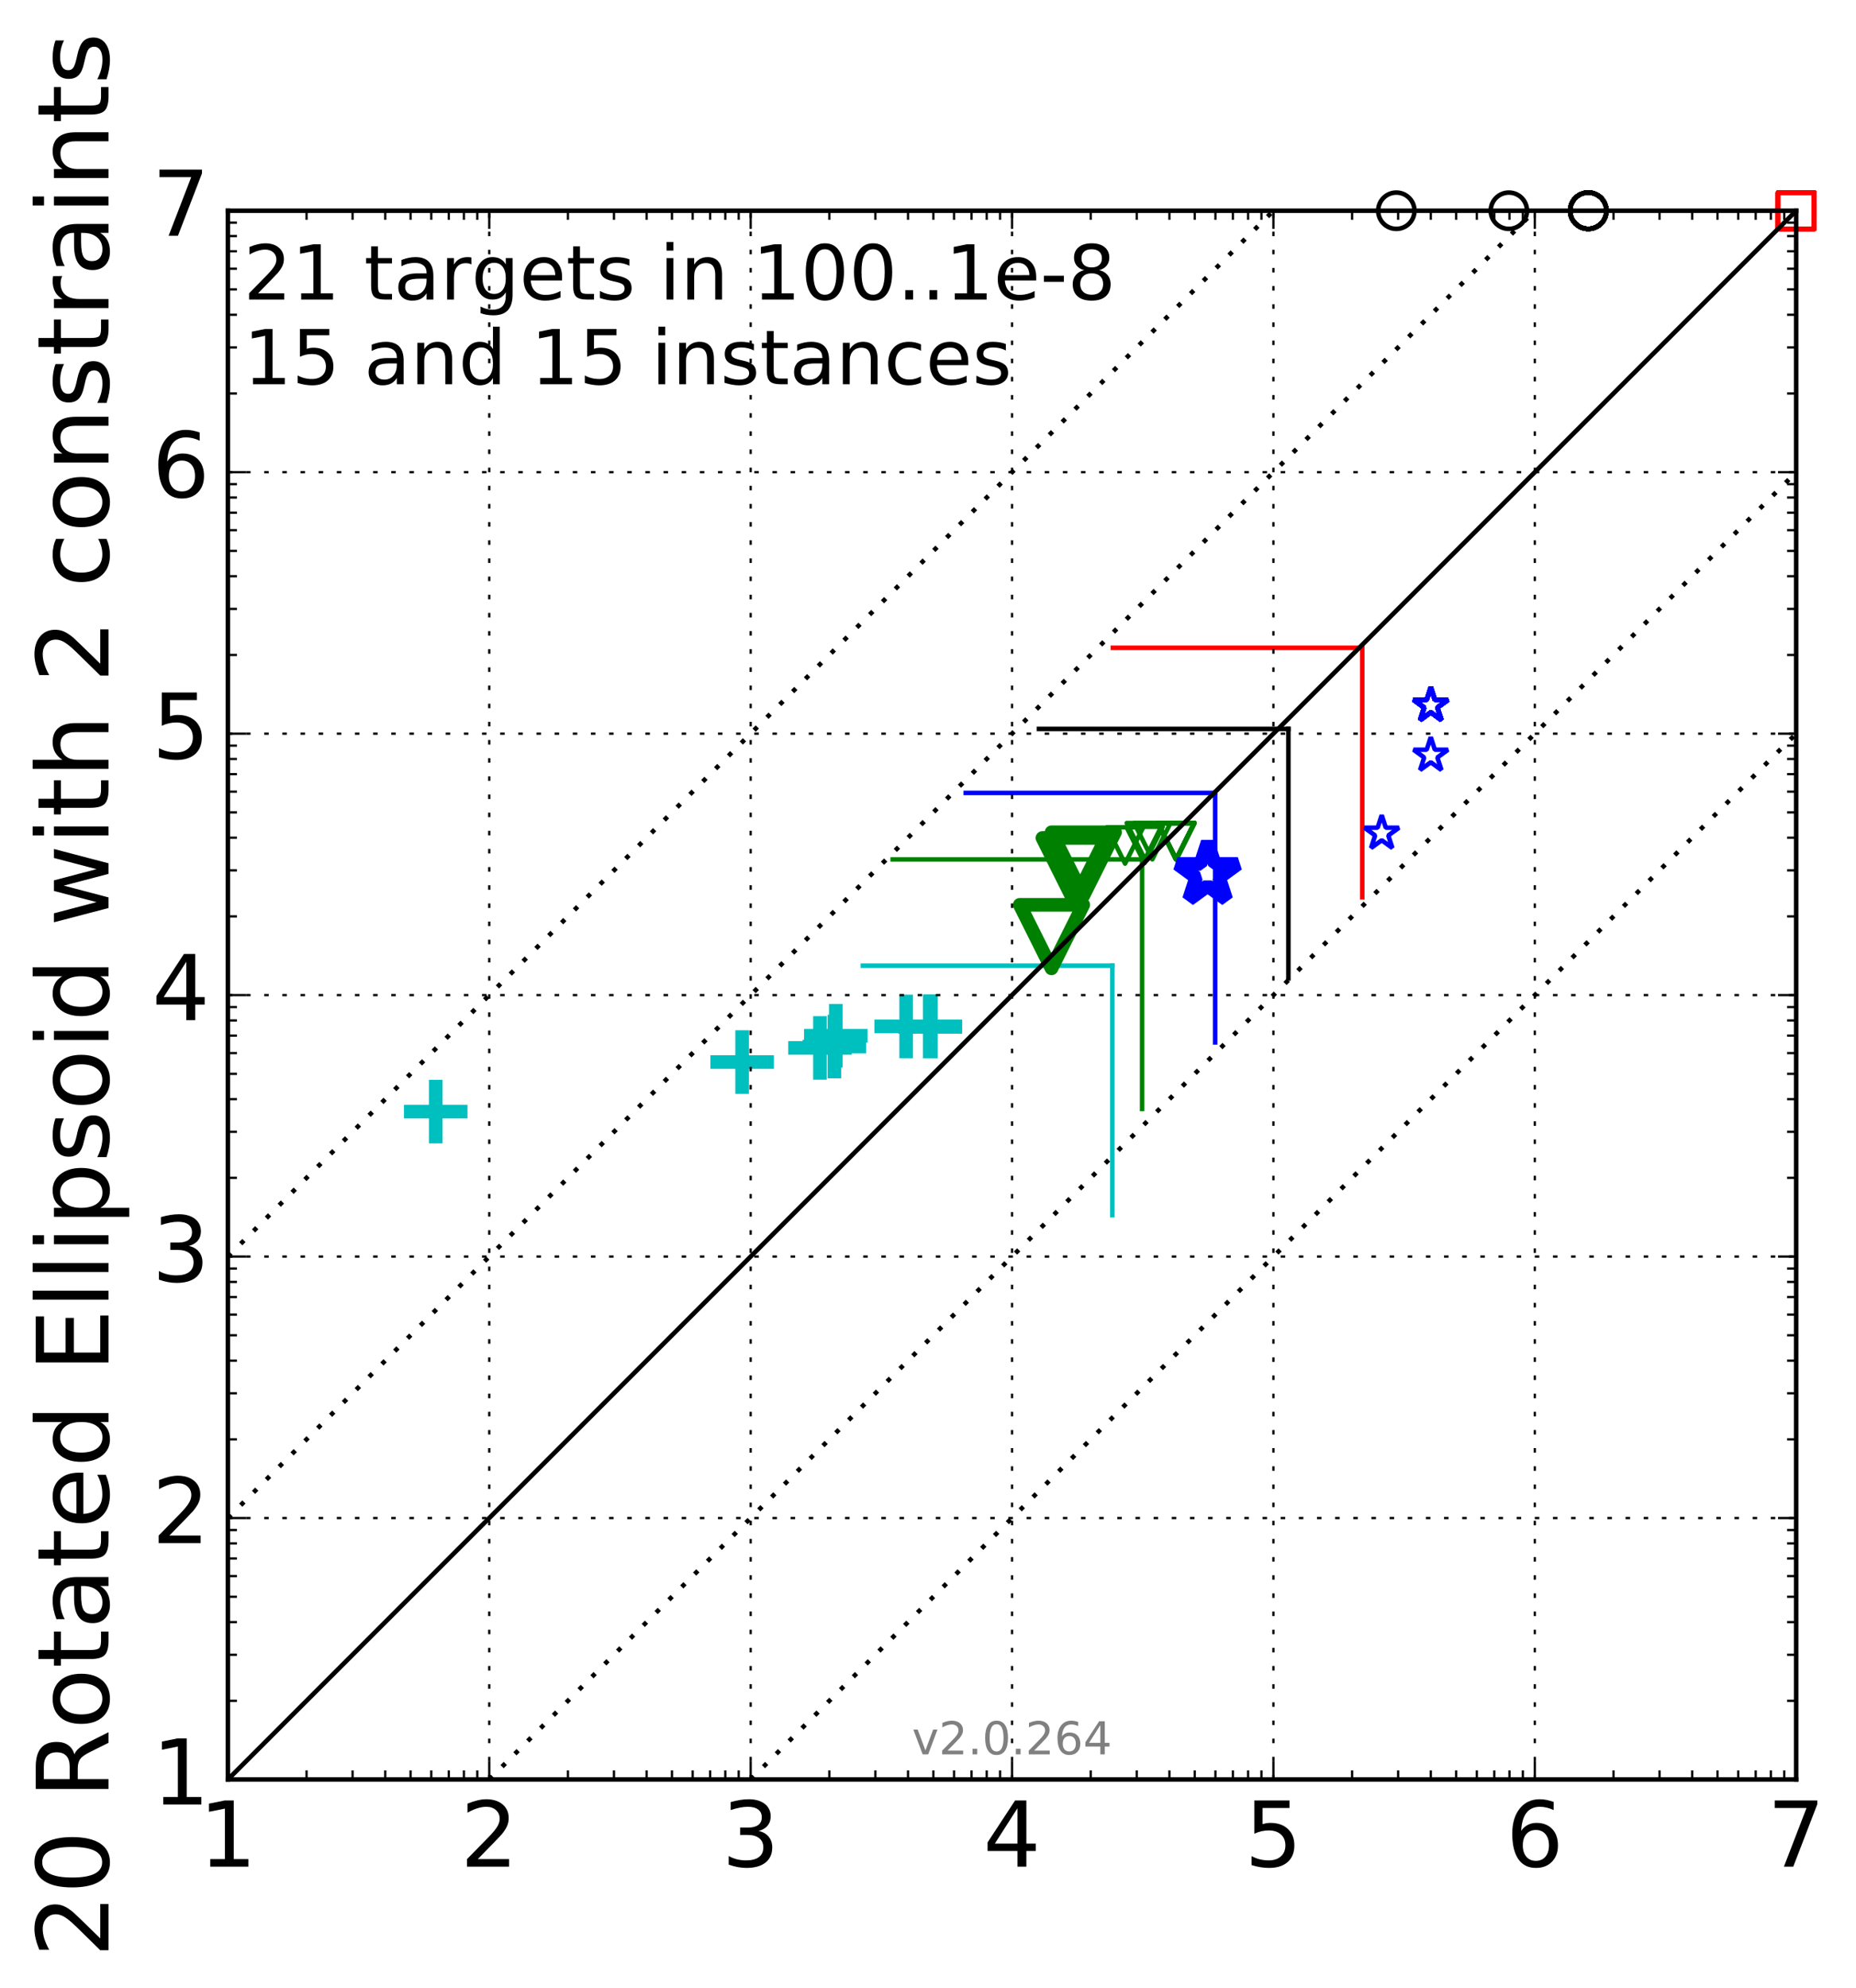 <?xml version="1.0" encoding="utf-8" standalone="no"?>
<!DOCTYPE svg PUBLIC "-//W3C//DTD SVG 1.1//EN"
  "http://www.w3.org/Graphics/SVG/1.1/DTD/svg11.dtd">
<!-- Created with matplotlib (http://matplotlib.org/) -->
<svg height="438pt" version="1.1" viewBox="0 0 409 438" width="409pt" xmlns="http://www.w3.org/2000/svg" xmlns:xlink="http://www.w3.org/1999/xlink">
 <defs>
  <style type="text/css">
*{stroke-linecap:butt;stroke-linejoin:round;stroke-miterlimit:100000;}
  </style>
 </defs>
 <g id="figure_1">
  <g id="patch_1">
   <path d="M 0 438.447 
L 409.379 438.447 
L 409.379 -0 
L 0 -0 
z
" style="fill:#ffffff;"/>
  </g>
  <g id="axes_1">
   <g id="patch_2">
    <path d="M 50.217 392.023 
L 395.817 392.023 
L 395.817 46.423 
L 50.217 46.423 
z
" style="fill:#ffffff;"/>
   </g>
   <g id="line2d_1">
    <path clip-path="url(#pbfea3b40c4)" d="M 245.122 267.707 
L 245.122 212.743 
" style="fill:none;stroke:#00bfbf;stroke-linecap:square;"/>
   </g>
   <g id="line2d_2">
    <path clip-path="url(#pbfea3b40c4)" d="M 190.157 212.743 
L 245.122 212.743 
" style="fill:none;stroke:#00bfbf;stroke-linecap:square;"/>
   </g>
   <g id="line2d_3">
    <path clip-path="url(#pbfea3b40c4)" d="M 251.685 244.297 
L 251.685 189.333 
" style="fill:none;stroke:#008000;stroke-linecap:square;"/>
   </g>
   <g id="line2d_4">
    <path clip-path="url(#pbfea3b40c4)" d="M 196.721 189.333 
L 251.685 189.333 
" style="fill:none;stroke:#008000;stroke-linecap:square;"/>
   </g>
   <g id="line2d_5">
    <path clip-path="url(#pbfea3b40c4)" d="M 267.773 229.642 
L 267.773 174.678 
" style="fill:none;stroke:#0000ff;stroke-linecap:square;"/>
   </g>
   <g id="line2d_6">
    <path clip-path="url(#pbfea3b40c4)" d="M 212.808 174.678 
L 267.773 174.678 
" style="fill:none;stroke:#0000ff;stroke-linecap:square;"/>
   </g>
   <g id="line2d_7">
    <path clip-path="url(#pbfea3b40c4)" d="M 283.916 215.543 
L 283.916 160.579 
" style="fill:none;stroke:#000000;stroke-linecap:square;"/>
   </g>
   <g id="line2d_8">
    <path clip-path="url(#pbfea3b40c4)" d="M 228.951 160.579 
L 283.916 160.579 
" style="fill:none;stroke:#000000;stroke-linecap:square;"/>
   </g>
   <g id="line2d_9">
    <path clip-path="url(#pbfea3b40c4)" d="M 300.195 197.679 
L 300.195 142.715 
" style="fill:none;stroke:#ff0000;stroke-linecap:square;"/>
   </g>
   <g id="line2d_10">
    <path clip-path="url(#pbfea3b40c4)" d="M 245.23 142.715 
L 300.195 142.715 
" style="fill:none;stroke:#ff0000;stroke-linecap:square;"/>
   </g>
   <g id="line2d_11">
    <defs>
     <path d="M -7 0 
L 7 0 
M 0 7 
L 0 -7 
" id="ma741173606" style="stroke:#00bfbf;stroke-width:3.0;"/>
    </defs>
    <g>
     <use style="fill:none;stroke:#00bfbf;stroke-width:3.0;" x="96.02" xlink:href="#ma741173606" y="244.887"/>
     <use style="fill:none;stroke:#00bfbf;stroke-width:3.0;" x="163.54" xlink:href="#ma741173606" y="233.967"/>
     <use style="fill:none;stroke:#00bfbf;stroke-width:3.0;" x="180.694" xlink:href="#ma741173606" y="230.857"/>
     <use style="fill:none;stroke:#00bfbf;stroke-width:3.0;" x="183.875" xlink:href="#ma741173606" y="230.559"/>
     <use style="fill:none;stroke:#00bfbf;stroke-width:3.0;" x="184.185" xlink:href="#ma741173606" y="228.177"/>
     <use style="fill:none;stroke:#00bfbf;stroke-width:3.0;" x="199.686" xlink:href="#ma741173606" y="226.122"/>
     <use style="fill:none;stroke:#00bfbf;stroke-width:3.0;" x="205.002" xlink:href="#ma741173606" y="226.118"/>
     <use style="fill:none;stroke:#00bfbf;stroke-width:3.0;" x="205.002" xlink:href="#ma741173606" y="226.118"/>
     <use style="fill:none;stroke:#00bfbf;stroke-width:3.0;" x="205.002" xlink:href="#ma741173606" y="226.118"/>
     <use style="fill:none;stroke:#00bfbf;stroke-width:3.0;" x="205.002" xlink:href="#ma741173606" y="226.118"/>
     <use style="fill:none;stroke:#00bfbf;stroke-width:3.0;" x="205.002" xlink:href="#ma741173606" y="226.118"/>
     <use style="fill:none;stroke:#00bfbf;stroke-width:3.0;" x="205.002" xlink:href="#ma741173606" y="226.118"/>
     <use style="fill:none;stroke:#00bfbf;stroke-width:3.0;" x="205.002" xlink:href="#ma741173606" y="226.118"/>
     <use style="fill:none;stroke:#00bfbf;stroke-width:3.0;" x="205.002" xlink:href="#ma741173606" y="226.118"/>
     <use style="fill:none;stroke:#00bfbf;stroke-width:3.0;" x="205.002" xlink:href="#ma741173606" y="226.118"/>
     <use style="fill:none;stroke:#00bfbf;stroke-width:3.0;" x="205.002" xlink:href="#ma741173606" y="226.118"/>
     <use style="fill:none;stroke:#00bfbf;stroke-width:3.0;" x="205.002" xlink:href="#ma741173606" y="226.118"/>
     <use style="fill:none;stroke:#00bfbf;stroke-width:3.0;" x="205.002" xlink:href="#ma741173606" y="226.118"/>
     <use style="fill:none;stroke:#00bfbf;stroke-width:3.0;" x="205.002" xlink:href="#ma741173606" y="226.118"/>
     <use style="fill:none;stroke:#00bfbf;stroke-width:3.0;" x="205.002" xlink:href="#ma741173606" y="226.118"/>
     <use style="fill:none;stroke:#00bfbf;stroke-width:3.0;" x="205.002" xlink:href="#ma741173606" y="226.118"/>
    </g>
   </g>
   <g id="line2d_12">
    <defs>
     <path d="M -0 7 
L 7 -7 
L -7 -7 
z
" id="mbcbb6c33e8" style="stroke:#008000;stroke-linejoin:miter;stroke-width:3.0;"/>
    </defs>
    <g>
     <use style="fill:none;stroke:#008000;stroke-linejoin:miter;stroke-width:3.0;" x="231.715" xlink:href="#mbcbb6c33e8" y="206.334"/>
     <use style="fill:none;stroke:#008000;stroke-linejoin:miter;stroke-width:3.0;" x="236.713" xlink:href="#mbcbb6c33e8" y="191.603"/>
     <use style="fill:none;stroke:#008000;stroke-linejoin:miter;stroke-width:3.0;" x="238.722" xlink:href="#mbcbb6c33e8" y="190.341"/>
    </g>
   </g>
   <g id="line2d_13">
    <defs>
     <path d="M -0 4 
L 4 -4 
L -4 -4 
z
" id="md4e8998b6b" style="stroke:#008000;stroke-linejoin:miter;"/>
    </defs>
    <g>
     <use style="fill:none;stroke:#008000;stroke-linejoin:miter;" x="247.928" xlink:href="#md4e8998b6b" y="186.255"/>
     <use style="fill:none;stroke:#008000;stroke-linejoin:miter;" x="252.215" xlink:href="#md4e8998b6b" y="186.138"/>
     <use style="fill:none;stroke:#008000;stroke-linejoin:miter;" x="252.292" xlink:href="#md4e8998b6b" y="185.321"/>
     <use style="fill:none;stroke:#008000;stroke-linejoin:miter;" x="253.934" xlink:href="#md4e8998b6b" y="185.321"/>
     <use style="fill:none;stroke:#008000;stroke-linejoin:miter;" x="259.18" xlink:href="#md4e8998b6b" y="185.321"/>
     <use style="fill:none;stroke:#008000;stroke-linejoin:miter;" x="259.18" xlink:href="#md4e8998b6b" y="185.321"/>
     <use style="fill:none;stroke:#008000;stroke-linejoin:miter;" x="259.18" xlink:href="#md4e8998b6b" y="185.321"/>
     <use style="fill:none;stroke:#008000;stroke-linejoin:miter;" x="259.18" xlink:href="#md4e8998b6b" y="185.321"/>
     <use style="fill:none;stroke:#008000;stroke-linejoin:miter;" x="259.18" xlink:href="#md4e8998b6b" y="185.321"/>
     <use style="fill:none;stroke:#008000;stroke-linejoin:miter;" x="259.18" xlink:href="#md4e8998b6b" y="185.321"/>
     <use style="fill:none;stroke:#008000;stroke-linejoin:miter;" x="259.18" xlink:href="#md4e8998b6b" y="185.321"/>
     <use style="fill:none;stroke:#008000;stroke-linejoin:miter;" x="259.18" xlink:href="#md4e8998b6b" y="185.321"/>
     <use style="fill:none;stroke:#008000;stroke-linejoin:miter;" x="259.18" xlink:href="#md4e8998b6b" y="185.321"/>
     <use style="fill:none;stroke:#008000;stroke-linejoin:miter;" x="259.18" xlink:href="#md4e8998b6b" y="185.321"/>
     <use style="fill:none;stroke:#008000;stroke-linejoin:miter;" x="259.18" xlink:href="#md4e8998b6b" y="185.321"/>
     <use style="fill:none;stroke:#008000;stroke-linejoin:miter;" x="259.18" xlink:href="#md4e8998b6b" y="185.321"/>
     <use style="fill:none;stroke:#008000;stroke-linejoin:miter;" x="259.18" xlink:href="#md4e8998b6b" y="185.321"/>
     <use style="fill:none;stroke:#008000;stroke-linejoin:miter;" x="259.18" xlink:href="#md4e8998b6b" y="185.321"/>
    </g>
   </g>
   <g id="line2d_14">
    <defs>
     <path d="M 0 -7 
L -1.572 -2.163 
L -6.657 -2.163 
L -2.543 0.826 
L -4.114 5.663 
L -0 2.674 
L 4.114 5.663 
L 2.543 0.826 
L 6.657 -2.163 
L 1.572 -2.163 
z
" id="ma5fecc9cc2" style="stroke:#0000ff;stroke-linejoin:bevel;stroke-width:3.0;"/>
    </defs>
    <g>
     <use style="fill:none;stroke:#0000ff;stroke-linejoin:bevel;stroke-width:3.0;" x="266.119" xlink:href="#ma5fecc9cc2" y="192.493"/>
    </g>
   </g>
   <g id="line2d_15">
    <defs>
     <path d="M 0 -4 
L -0.898 -1.236 
L -3.804 -1.236 
L -1.453 0.472 
L -2.351 3.236 
L -0 1.528 
L 2.351 3.236 
L 1.453 0.472 
L 3.804 -1.236 
L 0.898 -1.236 
z
" id="mfb7e762d21" style="stroke:#0000ff;stroke-linejoin:bevel;"/>
    </defs>
    <g>
     <use style="fill:none;stroke:#0000ff;stroke-linejoin:bevel;" x="304.483" xlink:href="#mfb7e762d21" y="183.579"/>
     <use style="fill:none;stroke:#0000ff;stroke-linejoin:bevel;" x="315.293" xlink:href="#mfb7e762d21" y="166.4"/>
     <use style="fill:none;stroke:#0000ff;stroke-linejoin:bevel;" x="315.297" xlink:href="#mfb7e762d21" y="155.416"/>
     <use style="fill:none;stroke:#0000ff;stroke-linejoin:bevel;" x="315.297" xlink:href="#mfb7e762d21" y="155.416"/>
     <use style="fill:none;stroke:#0000ff;stroke-linejoin:bevel;" x="315.297" xlink:href="#mfb7e762d21" y="155.404"/>
     <use style="fill:none;stroke:#0000ff;stroke-linejoin:bevel;" x="315.297" xlink:href="#mfb7e762d21" y="155.404"/>
     <use style="fill:none;stroke:#0000ff;stroke-linejoin:bevel;" x="315.297" xlink:href="#mfb7e762d21" y="155.404"/>
     <use style="fill:none;stroke:#0000ff;stroke-linejoin:bevel;" x="315.297" xlink:href="#mfb7e762d21" y="155.404"/>
     <use style="fill:none;stroke:#0000ff;stroke-linejoin:bevel;" x="315.297" xlink:href="#mfb7e762d21" y="155.404"/>
     <use style="fill:none;stroke:#0000ff;stroke-linejoin:bevel;" x="315.297" xlink:href="#mfb7e762d21" y="155.404"/>
     <use style="fill:none;stroke:#0000ff;stroke-linejoin:bevel;" x="315.297" xlink:href="#mfb7e762d21" y="155.404"/>
     <use style="fill:none;stroke:#0000ff;stroke-linejoin:bevel;" x="315.297" xlink:href="#mfb7e762d21" y="155.404"/>
     <use style="fill:none;stroke:#0000ff;stroke-linejoin:bevel;" x="315.297" xlink:href="#mfb7e762d21" y="155.404"/>
     <use style="fill:none;stroke:#0000ff;stroke-linejoin:bevel;" x="315.297" xlink:href="#mfb7e762d21" y="155.404"/>
     <use style="fill:none;stroke:#0000ff;stroke-linejoin:bevel;" x="315.297" xlink:href="#mfb7e762d21" y="155.404"/>
     <use style="fill:none;stroke:#0000ff;stroke-linejoin:bevel;" x="315.297" xlink:href="#mfb7e762d21" y="155.404"/>
     <use style="fill:none;stroke:#0000ff;stroke-linejoin:bevel;" x="315.297" xlink:href="#mfb7e762d21" y="155.404"/>
     <use style="fill:none;stroke:#0000ff;stroke-linejoin:bevel;" x="315.297" xlink:href="#mfb7e762d21" y="155.404"/>
     <use style="fill:none;stroke:#0000ff;stroke-linejoin:bevel;" x="315.297" xlink:href="#mfb7e762d21" y="155.404"/>
     <use style="fill:none;stroke:#0000ff;stroke-linejoin:bevel;" x="315.297" xlink:href="#mfb7e762d21" y="155.404"/>
    </g>
   </g>
   <g id="line2d_16">
    <defs>
     <path d="M 0 4 
C 1.061 4 2.078 3.579 2.828 2.828 
C 3.579 2.078 4 1.061 4 0 
C 4 -1.061 3.579 -2.078 2.828 -2.828 
C 2.078 -3.579 1.061 -4 0 -4 
C -1.061 -4 -2.078 -3.579 -2.828 -2.828 
C -3.579 -2.078 -4 -1.061 -4 0 
C -4 1.061 -3.579 2.078 -2.828 2.828 
C -2.078 3.579 -1.061 4 0 4 
z
" id="m376a58cf5a" style="stroke:#000000;"/>
    </defs>
    <g>
     <use style="fill:none;stroke:#000000;" x="307.703" xlink:href="#m376a58cf5a" y="46.423"/>
     <use style="fill:none;stroke:#000000;" x="332.502" xlink:href="#m376a58cf5a" y="46.423"/>
     <use style="fill:none;stroke:#000000;" x="349.999" xlink:href="#m376a58cf5a" y="46.423"/>
     <use style="fill:none;stroke:#000000;" x="350" xlink:href="#m376a58cf5a" y="46.423"/>
     <use style="fill:none;stroke:#000000;" x="350" xlink:href="#m376a58cf5a" y="46.423"/>
     <use style="fill:none;stroke:#000000;" x="350" xlink:href="#m376a58cf5a" y="46.423"/>
     <use style="fill:none;stroke:#000000;" x="350" xlink:href="#m376a58cf5a" y="46.423"/>
     <use style="fill:none;stroke:#000000;" x="350" xlink:href="#m376a58cf5a" y="46.423"/>
     <use style="fill:none;stroke:#000000;" x="350" xlink:href="#m376a58cf5a" y="46.423"/>
     <use style="fill:none;stroke:#000000;" x="350" xlink:href="#m376a58cf5a" y="46.423"/>
     <use style="fill:none;stroke:#000000;" x="350" xlink:href="#m376a58cf5a" y="46.423"/>
     <use style="fill:none;stroke:#000000;" x="350" xlink:href="#m376a58cf5a" y="46.423"/>
     <use style="fill:none;stroke:#000000;" x="350" xlink:href="#m376a58cf5a" y="46.423"/>
     <use style="fill:none;stroke:#000000;" x="350" xlink:href="#m376a58cf5a" y="46.423"/>
     <use style="fill:none;stroke:#000000;" x="350" xlink:href="#m376a58cf5a" y="46.423"/>
     <use style="fill:none;stroke:#000000;" x="350" xlink:href="#m376a58cf5a" y="46.423"/>
     <use style="fill:none;stroke:#000000;" x="350" xlink:href="#m376a58cf5a" y="46.423"/>
     <use style="fill:none;stroke:#000000;" x="350" xlink:href="#m376a58cf5a" y="46.423"/>
     <use style="fill:none;stroke:#000000;" x="350" xlink:href="#m376a58cf5a" y="46.423"/>
     <use style="fill:none;stroke:#000000;" x="350" xlink:href="#m376a58cf5a" y="46.423"/>
     <use style="fill:none;stroke:#000000;" x="350" xlink:href="#m376a58cf5a" y="46.423"/>
    </g>
   </g>
   <g id="line2d_17">
    <defs>
     <path d="M -4 4 
L 4 4 
L 4 -4 
L -4 -4 
z
" id="m61dc12093a" style="stroke:#ff0000;stroke-linejoin:miter;"/>
    </defs>
    <g>
     <use style="fill:none;stroke:#ff0000;stroke-linejoin:miter;" x="395.817" xlink:href="#m61dc12093a" y="46.423"/>
     <use style="fill:none;stroke:#ff0000;stroke-linejoin:miter;" x="395.817" xlink:href="#m61dc12093a" y="46.423"/>
     <use style="fill:none;stroke:#ff0000;stroke-linejoin:miter;" x="395.817" xlink:href="#m61dc12093a" y="46.423"/>
     <use style="fill:none;stroke:#ff0000;stroke-linejoin:miter;" x="395.817" xlink:href="#m61dc12093a" y="46.423"/>
     <use style="fill:none;stroke:#ff0000;stroke-linejoin:miter;" x="395.817" xlink:href="#m61dc12093a" y="46.423"/>
     <use style="fill:none;stroke:#ff0000;stroke-linejoin:miter;" x="395.817" xlink:href="#m61dc12093a" y="46.423"/>
     <use style="fill:none;stroke:#ff0000;stroke-linejoin:miter;" x="395.817" xlink:href="#m61dc12093a" y="46.423"/>
     <use style="fill:none;stroke:#ff0000;stroke-linejoin:miter;" x="395.817" xlink:href="#m61dc12093a" y="46.423"/>
     <use style="fill:none;stroke:#ff0000;stroke-linejoin:miter;" x="395.817" xlink:href="#m61dc12093a" y="46.423"/>
     <use style="fill:none;stroke:#ff0000;stroke-linejoin:miter;" x="395.817" xlink:href="#m61dc12093a" y="46.423"/>
     <use style="fill:none;stroke:#ff0000;stroke-linejoin:miter;" x="395.817" xlink:href="#m61dc12093a" y="46.423"/>
     <use style="fill:none;stroke:#ff0000;stroke-linejoin:miter;" x="395.817" xlink:href="#m61dc12093a" y="46.423"/>
     <use style="fill:none;stroke:#ff0000;stroke-linejoin:miter;" x="395.817" xlink:href="#m61dc12093a" y="46.423"/>
     <use style="fill:none;stroke:#ff0000;stroke-linejoin:miter;" x="395.817" xlink:href="#m61dc12093a" y="46.423"/>
     <use style="fill:none;stroke:#ff0000;stroke-linejoin:miter;" x="395.817" xlink:href="#m61dc12093a" y="46.423"/>
     <use style="fill:none;stroke:#ff0000;stroke-linejoin:miter;" x="395.817" xlink:href="#m61dc12093a" y="46.423"/>
     <use style="fill:none;stroke:#ff0000;stroke-linejoin:miter;" x="395.817" xlink:href="#m61dc12093a" y="46.423"/>
     <use style="fill:none;stroke:#ff0000;stroke-linejoin:miter;" x="395.817" xlink:href="#m61dc12093a" y="46.423"/>
     <use style="fill:none;stroke:#ff0000;stroke-linejoin:miter;" x="395.817" xlink:href="#m61dc12093a" y="46.423"/>
     <use style="fill:none;stroke:#ff0000;stroke-linejoin:miter;" x="395.817" xlink:href="#m61dc12093a" y="46.423"/>
     <use style="fill:none;stroke:#ff0000;stroke-linejoin:miter;" x="395.817" xlink:href="#m61dc12093a" y="46.423"/>
    </g>
   </g>
   <g id="line2d_18">
    <path clip-path="url(#pbfea3b40c4)" d="M 50.217 392.023 
L 395.817 46.423 
" style="fill:none;stroke:#000000;stroke-linecap:square;"/>
   </g>
   <g id="line2d_19">
    <path clip-path="url(#pbfea3b40c4)" d="M 107.817 392.023 
L 410.379 89.461 
" style="fill:none;stroke:#000000;stroke-dasharray:1,3;stroke-dashoffset:0.0;"/>
   </g>
   <g id="line2d_20">
    <path clip-path="url(#pbfea3b40c4)" d="M 165.417 392.023 
L 410.379 147.061 
" style="fill:none;stroke:#000000;stroke-dasharray:1,3;stroke-dashoffset:0.0;"/>
   </g>
   <g id="line2d_21">
    <path clip-path="url(#pbfea3b40c4)" d="M 50.217 334.423 
L 385.64 -1 
" style="fill:none;stroke:#000000;stroke-dasharray:1,3;stroke-dashoffset:0.0;"/>
   </g>
   <g id="line2d_22">
    <path clip-path="url(#pbfea3b40c4)" d="M 50.217 276.823 
L 328.04 -1 
" style="fill:none;stroke:#000000;stroke-dasharray:1,3;stroke-dashoffset:0.0;"/>
   </g>
   <g id="patch_3">
    <path d="M 50.217 46.423 
L 395.817 46.423 
" style="fill:none;stroke:#000000;stroke-linecap:square;stroke-linejoin:miter;"/>
   </g>
   <g id="patch_4">
    <path d="M 395.817 392.023 
L 395.817 46.423 
" style="fill:none;stroke:#000000;stroke-linecap:square;stroke-linejoin:miter;"/>
   </g>
   <g id="patch_5">
    <path d="M 50.217 392.023 
L 395.817 392.023 
" style="fill:none;stroke:#000000;stroke-linecap:square;stroke-linejoin:miter;"/>
   </g>
   <g id="patch_6">
    <path d="M 50.217 392.023 
L 50.217 46.423 
" style="fill:none;stroke:#000000;stroke-linecap:square;stroke-linejoin:miter;"/>
   </g>
   <g id="matplotlib.axis_1">
    <g id="xtick_1">
     <g id="line2d_23">
      <path clip-path="url(#pbfea3b40c4)" d="M 50.217 392.023 
L 50.217 46.423 
" style="fill:none;stroke:#000000;stroke-dasharray:1,3;stroke-dashoffset:0.0;stroke-width:0.5;"/>
     </g>
     <g id="line2d_24">
      <defs>
       <path d="M 0 0 
L 0 -4 
" id="m36c444df89" style="stroke:#000000;stroke-width:0.5;"/>
      </defs>
      <g>
       <use style="stroke:#000000;stroke-width:0.5;" x="50.217" xlink:href="#m36c444df89" y="392.023"/>
      </g>
     </g>
     <g id="line2d_25">
      <defs>
       <path d="M 0 0 
L 0 4 
" id="m686709a4ce" style="stroke:#000000;stroke-width:0.5;"/>
      </defs>
      <g>
       <use style="stroke:#000000;stroke-width:0.5;" x="50.217" xlink:href="#m686709a4ce" y="46.423"/>
      </g>
     </g>
     <g id="text_1">
      <!-- 1 -->
      <defs>
       <path d="M 12.406 8.297 
L 28.516 8.297 
L 28.516 63.922 
L 10.984 60.406 
L 10.984 69.391 
L 28.422 72.906 
L 38.281 72.906 
L 38.281 8.297 
L 54.391 8.297 
L 54.391 0 
L 12.406 0 
z
" id="BitstreamVeraSans-Roman-31"/>
      </defs>
      <g transform="translate(43.854 411.22)scale(0.2 -0.2)">
       <use xlink:href="#BitstreamVeraSans-Roman-31"/>
      </g>
     </g>
    </g>
    <g id="xtick_2">
     <g id="line2d_26">
      <path clip-path="url(#pbfea3b40c4)" d="M 107.817 392.023 
L 107.817 46.423 
" style="fill:none;stroke:#000000;stroke-dasharray:1,3;stroke-dashoffset:0.0;stroke-width:0.5;"/>
     </g>
     <g id="line2d_27">
      <g>
       <use style="stroke:#000000;stroke-width:0.5;" x="107.817" xlink:href="#m36c444df89" y="392.023"/>
      </g>
     </g>
     <g id="line2d_28">
      <g>
       <use style="stroke:#000000;stroke-width:0.5;" x="107.817" xlink:href="#m686709a4ce" y="46.423"/>
      </g>
     </g>
     <g id="text_2">
      <!-- 2 -->
      <defs>
       <path d="M 19.188 8.297 
L 53.609 8.297 
L 53.609 0 
L 7.328 0 
L 7.328 8.297 
Q 12.938 14.109 22.625 23.891 
Q 32.328 33.688 34.812 36.531 
Q 39.547 41.844 41.422 45.531 
Q 43.312 49.219 43.312 52.781 
Q 43.312 58.594 39.234 62.25 
Q 35.156 65.922 28.609 65.922 
Q 23.969 65.922 18.812 64.312 
Q 13.672 62.703 7.812 59.422 
L 7.812 69.391 
Q 13.766 71.781 18.938 73 
Q 24.125 74.219 28.422 74.219 
Q 39.75 74.219 46.484 68.547 
Q 53.219 62.891 53.219 53.422 
Q 53.219 48.922 51.531 44.891 
Q 49.859 40.875 45.406 35.406 
Q 44.188 33.984 37.641 27.219 
Q 31.109 20.453 19.188 8.297 
" id="BitstreamVeraSans-Roman-32"/>
      </defs>
      <g transform="translate(101.454 411.22)scale(0.2 -0.2)">
       <use xlink:href="#BitstreamVeraSans-Roman-32"/>
      </g>
     </g>
    </g>
    <g id="xtick_3">
     <g id="line2d_29">
      <path clip-path="url(#pbfea3b40c4)" d="M 165.417 392.023 
L 165.417 46.423 
" style="fill:none;stroke:#000000;stroke-dasharray:1,3;stroke-dashoffset:0.0;stroke-width:0.5;"/>
     </g>
     <g id="line2d_30">
      <g>
       <use style="stroke:#000000;stroke-width:0.5;" x="165.417" xlink:href="#m36c444df89" y="392.023"/>
      </g>
     </g>
     <g id="line2d_31">
      <g>
       <use style="stroke:#000000;stroke-width:0.5;" x="165.417" xlink:href="#m686709a4ce" y="46.423"/>
      </g>
     </g>
     <g id="text_3">
      <!-- 3 -->
      <defs>
       <path d="M 40.578 39.312 
Q 47.656 37.797 51.625 33 
Q 55.609 28.219 55.609 21.188 
Q 55.609 10.406 48.188 4.484 
Q 40.766 -1.422 27.094 -1.422 
Q 22.516 -1.422 17.656 -0.516 
Q 12.797 0.391 7.625 2.203 
L 7.625 11.719 
Q 11.719 9.328 16.594 8.109 
Q 21.484 6.891 26.812 6.891 
Q 36.078 6.891 40.938 10.547 
Q 45.797 14.203 45.797 21.188 
Q 45.797 27.641 41.281 31.266 
Q 36.766 34.906 28.719 34.906 
L 20.219 34.906 
L 20.219 43.016 
L 29.109 43.016 
Q 36.375 43.016 40.234 45.922 
Q 44.094 48.828 44.094 54.297 
Q 44.094 59.906 40.109 62.906 
Q 36.141 65.922 28.719 65.922 
Q 24.656 65.922 20.016 65.031 
Q 15.375 64.156 9.812 62.312 
L 9.812 71.094 
Q 15.438 72.656 20.344 73.438 
Q 25.25 74.219 29.594 74.219 
Q 40.828 74.219 47.359 69.109 
Q 53.906 64.016 53.906 55.328 
Q 53.906 49.266 50.438 45.094 
Q 46.969 40.922 40.578 39.312 
" id="BitstreamVeraSans-Roman-33"/>
      </defs>
      <g transform="translate(159.054 411.22)scale(0.2 -0.2)">
       <use xlink:href="#BitstreamVeraSans-Roman-33"/>
      </g>
     </g>
    </g>
    <g id="xtick_4">
     <g id="line2d_32">
      <path clip-path="url(#pbfea3b40c4)" d="M 223.017 392.023 
L 223.017 46.423 
" style="fill:none;stroke:#000000;stroke-dasharray:1,3;stroke-dashoffset:0.0;stroke-width:0.5;"/>
     </g>
     <g id="line2d_33">
      <g>
       <use style="stroke:#000000;stroke-width:0.5;" x="223.017" xlink:href="#m36c444df89" y="392.023"/>
      </g>
     </g>
     <g id="line2d_34">
      <g>
       <use style="stroke:#000000;stroke-width:0.5;" x="223.017" xlink:href="#m686709a4ce" y="46.423"/>
      </g>
     </g>
     <g id="text_4">
      <!-- 4 -->
      <defs>
       <path d="M 37.797 64.312 
L 12.891 25.391 
L 37.797 25.391 
z
M 35.203 72.906 
L 47.609 72.906 
L 47.609 25.391 
L 58.016 25.391 
L 58.016 17.188 
L 47.609 17.188 
L 47.609 0 
L 37.797 0 
L 37.797 17.188 
L 4.891 17.188 
L 4.891 26.703 
z
" id="BitstreamVeraSans-Roman-34"/>
      </defs>
      <g transform="translate(216.654 411.22)scale(0.2 -0.2)">
       <use xlink:href="#BitstreamVeraSans-Roman-34"/>
      </g>
     </g>
    </g>
    <g id="xtick_5">
     <g id="line2d_35">
      <path clip-path="url(#pbfea3b40c4)" d="M 280.617 392.023 
L 280.617 46.423 
" style="fill:none;stroke:#000000;stroke-dasharray:1,3;stroke-dashoffset:0.0;stroke-width:0.5;"/>
     </g>
     <g id="line2d_36">
      <g>
       <use style="stroke:#000000;stroke-width:0.5;" x="280.617" xlink:href="#m36c444df89" y="392.023"/>
      </g>
     </g>
     <g id="line2d_37">
      <g>
       <use style="stroke:#000000;stroke-width:0.5;" x="280.617" xlink:href="#m686709a4ce" y="46.423"/>
      </g>
     </g>
     <g id="text_5">
      <!-- 5 -->
      <defs>
       <path d="M 10.797 72.906 
L 49.516 72.906 
L 49.516 64.594 
L 19.828 64.594 
L 19.828 46.734 
Q 21.969 47.469 24.109 47.828 
Q 26.266 48.188 28.422 48.188 
Q 40.625 48.188 47.75 41.5 
Q 54.891 34.812 54.891 23.391 
Q 54.891 11.625 47.562 5.094 
Q 40.234 -1.422 26.906 -1.422 
Q 22.312 -1.422 17.547 -0.641 
Q 12.797 0.141 7.719 1.703 
L 7.719 11.625 
Q 12.109 9.234 16.797 8.062 
Q 21.484 6.891 26.703 6.891 
Q 35.156 6.891 40.078 11.328 
Q 45.016 15.766 45.016 23.391 
Q 45.016 31 40.078 35.438 
Q 35.156 39.891 26.703 39.891 
Q 22.75 39.891 18.812 39.016 
Q 14.891 38.141 10.797 36.281 
z
" id="BitstreamVeraSans-Roman-35"/>
      </defs>
      <g transform="translate(274.254 411.22)scale(0.2 -0.2)">
       <use xlink:href="#BitstreamVeraSans-Roman-35"/>
      </g>
     </g>
    </g>
    <g id="xtick_6">
     <g id="line2d_38">
      <path clip-path="url(#pbfea3b40c4)" d="M 338.217 392.023 
L 338.217 46.423 
" style="fill:none;stroke:#000000;stroke-dasharray:1,3;stroke-dashoffset:0.0;stroke-width:0.5;"/>
     </g>
     <g id="line2d_39">
      <g>
       <use style="stroke:#000000;stroke-width:0.5;" x="338.217" xlink:href="#m36c444df89" y="392.023"/>
      </g>
     </g>
     <g id="line2d_40">
      <g>
       <use style="stroke:#000000;stroke-width:0.5;" x="338.217" xlink:href="#m686709a4ce" y="46.423"/>
      </g>
     </g>
     <g id="text_6">
      <!-- 6 -->
      <defs>
       <path d="M 33.016 40.375 
Q 26.375 40.375 22.484 35.828 
Q 18.609 31.297 18.609 23.391 
Q 18.609 15.531 22.484 10.953 
Q 26.375 6.391 33.016 6.391 
Q 39.656 6.391 43.531 10.953 
Q 47.406 15.531 47.406 23.391 
Q 47.406 31.297 43.531 35.828 
Q 39.656 40.375 33.016 40.375 
M 52.594 71.297 
L 52.594 62.312 
Q 48.875 64.062 45.094 64.984 
Q 41.312 65.922 37.594 65.922 
Q 27.828 65.922 22.672 59.328 
Q 17.531 52.734 16.797 39.406 
Q 19.672 43.656 24.016 45.922 
Q 28.375 48.188 33.594 48.188 
Q 44.578 48.188 50.953 41.516 
Q 57.328 34.859 57.328 23.391 
Q 57.328 12.156 50.688 5.359 
Q 44.047 -1.422 33.016 -1.422 
Q 20.359 -1.422 13.672 8.266 
Q 6.984 17.969 6.984 36.375 
Q 6.984 53.656 15.188 63.938 
Q 23.391 74.219 37.203 74.219 
Q 40.922 74.219 44.703 73.484 
Q 48.484 72.75 52.594 71.297 
" id="BitstreamVeraSans-Roman-36"/>
      </defs>
      <g transform="translate(331.854 411.22)scale(0.2 -0.2)">
       <use xlink:href="#BitstreamVeraSans-Roman-36"/>
      </g>
     </g>
    </g>
    <g id="xtick_7">
     <g id="line2d_41">
      <path clip-path="url(#pbfea3b40c4)" d="M 395.817 392.023 
L 395.817 46.423 
" style="fill:none;stroke:#000000;stroke-dasharray:1,3;stroke-dashoffset:0.0;stroke-width:0.5;"/>
     </g>
     <g id="line2d_42">
      <g>
       <use style="stroke:#000000;stroke-width:0.5;" x="395.817" xlink:href="#m36c444df89" y="392.023"/>
      </g>
     </g>
     <g id="line2d_43">
      <g>
       <use style="stroke:#000000;stroke-width:0.5;" x="395.817" xlink:href="#m686709a4ce" y="46.423"/>
      </g>
     </g>
     <g id="text_7">
      <!-- 7 -->
      <defs>
       <path d="M 8.203 72.906 
L 55.078 72.906 
L 55.078 68.703 
L 28.609 0 
L 18.312 0 
L 43.219 64.594 
L 8.203 64.594 
z
" id="BitstreamVeraSans-Roman-37"/>
      </defs>
      <g transform="translate(389.454 411.22)scale(0.2 -0.2)">
       <use xlink:href="#BitstreamVeraSans-Roman-37"/>
      </g>
     </g>
    </g>
    <g id="xtick_8">
     <g id="line2d_44">
      <defs>
       <path d="M 0 0 
L 0 -2 
" id="m9197b92235" style="stroke:#000000;stroke-width:0.5;"/>
      </defs>
      <g>
       <use style="stroke:#000000;stroke-width:0.5;" x="67.556" xlink:href="#m9197b92235" y="392.023"/>
      </g>
     </g>
     <g id="line2d_45">
      <defs>
       <path d="M 0 0 
L 0 2 
" id="m9d6463ae1c" style="stroke:#000000;stroke-width:0.5;"/>
      </defs>
      <g>
       <use style="stroke:#000000;stroke-width:0.5;" x="67.556" xlink:href="#m9d6463ae1c" y="46.423"/>
      </g>
     </g>
    </g>
    <g id="xtick_9">
     <g id="line2d_46">
      <g>
       <use style="stroke:#000000;stroke-width:0.5;" x="77.699" xlink:href="#m9197b92235" y="392.023"/>
      </g>
     </g>
     <g id="line2d_47">
      <g>
       <use style="stroke:#000000;stroke-width:0.5;" x="77.699" xlink:href="#m9d6463ae1c" y="46.423"/>
      </g>
     </g>
    </g>
    <g id="xtick_10">
     <g id="line2d_48">
      <g>
       <use style="stroke:#000000;stroke-width:0.5;" x="84.896" xlink:href="#m9197b92235" y="392.023"/>
      </g>
     </g>
     <g id="line2d_49">
      <g>
       <use style="stroke:#000000;stroke-width:0.5;" x="84.896" xlink:href="#m9d6463ae1c" y="46.423"/>
      </g>
     </g>
    </g>
    <g id="xtick_11">
     <g id="line2d_50">
      <g>
       <use style="stroke:#000000;stroke-width:0.5;" x="90.478" xlink:href="#m9197b92235" y="392.023"/>
      </g>
     </g>
     <g id="line2d_51">
      <g>
       <use style="stroke:#000000;stroke-width:0.5;" x="90.478" xlink:href="#m9d6463ae1c" y="46.423"/>
      </g>
     </g>
    </g>
    <g id="xtick_12">
     <g id="line2d_52">
      <g>
       <use style="stroke:#000000;stroke-width:0.5;" x="95.038" xlink:href="#m9197b92235" y="392.023"/>
      </g>
     </g>
     <g id="line2d_53">
      <g>
       <use style="stroke:#000000;stroke-width:0.5;" x="95.038" xlink:href="#m9d6463ae1c" y="46.423"/>
      </g>
     </g>
    </g>
    <g id="xtick_13">
     <g id="line2d_54">
      <g>
       <use style="stroke:#000000;stroke-width:0.5;" x="98.895" xlink:href="#m9197b92235" y="392.023"/>
      </g>
     </g>
     <g id="line2d_55">
      <g>
       <use style="stroke:#000000;stroke-width:0.5;" x="98.895" xlink:href="#m9d6463ae1c" y="46.423"/>
      </g>
     </g>
    </g>
    <g id="xtick_14">
     <g id="line2d_56">
      <g>
       <use style="stroke:#000000;stroke-width:0.5;" x="102.235" xlink:href="#m9197b92235" y="392.023"/>
      </g>
     </g>
     <g id="line2d_57">
      <g>
       <use style="stroke:#000000;stroke-width:0.5;" x="102.235" xlink:href="#m9d6463ae1c" y="46.423"/>
      </g>
     </g>
    </g>
    <g id="xtick_15">
     <g id="line2d_58">
      <g>
       <use style="stroke:#000000;stroke-width:0.5;" x="105.181" xlink:href="#m9197b92235" y="392.023"/>
      </g>
     </g>
     <g id="line2d_59">
      <g>
       <use style="stroke:#000000;stroke-width:0.5;" x="105.181" xlink:href="#m9d6463ae1c" y="46.423"/>
      </g>
     </g>
    </g>
    <g id="xtick_16">
     <g id="line2d_60">
      <g>
       <use style="stroke:#000000;stroke-width:0.5;" x="125.156" xlink:href="#m9197b92235" y="392.023"/>
      </g>
     </g>
     <g id="line2d_61">
      <g>
       <use style="stroke:#000000;stroke-width:0.5;" x="125.156" xlink:href="#m9d6463ae1c" y="46.423"/>
      </g>
     </g>
    </g>
    <g id="xtick_17">
     <g id="line2d_62">
      <g>
       <use style="stroke:#000000;stroke-width:0.5;" x="135.299" xlink:href="#m9197b92235" y="392.023"/>
      </g>
     </g>
     <g id="line2d_63">
      <g>
       <use style="stroke:#000000;stroke-width:0.5;" x="135.299" xlink:href="#m9d6463ae1c" y="46.423"/>
      </g>
     </g>
    </g>
    <g id="xtick_18">
     <g id="line2d_64">
      <g>
       <use style="stroke:#000000;stroke-width:0.5;" x="142.496" xlink:href="#m9197b92235" y="392.023"/>
      </g>
     </g>
     <g id="line2d_65">
      <g>
       <use style="stroke:#000000;stroke-width:0.5;" x="142.496" xlink:href="#m9d6463ae1c" y="46.423"/>
      </g>
     </g>
    </g>
    <g id="xtick_19">
     <g id="line2d_66">
      <g>
       <use style="stroke:#000000;stroke-width:0.5;" x="148.078" xlink:href="#m9197b92235" y="392.023"/>
      </g>
     </g>
     <g id="line2d_67">
      <g>
       <use style="stroke:#000000;stroke-width:0.5;" x="148.078" xlink:href="#m9d6463ae1c" y="46.423"/>
      </g>
     </g>
    </g>
    <g id="xtick_20">
     <g id="line2d_68">
      <g>
       <use style="stroke:#000000;stroke-width:0.5;" x="152.638" xlink:href="#m9197b92235" y="392.023"/>
      </g>
     </g>
     <g id="line2d_69">
      <g>
       <use style="stroke:#000000;stroke-width:0.5;" x="152.638" xlink:href="#m9d6463ae1c" y="46.423"/>
      </g>
     </g>
    </g>
    <g id="xtick_21">
     <g id="line2d_70">
      <g>
       <use style="stroke:#000000;stroke-width:0.5;" x="156.495" xlink:href="#m9197b92235" y="392.023"/>
      </g>
     </g>
     <g id="line2d_71">
      <g>
       <use style="stroke:#000000;stroke-width:0.5;" x="156.495" xlink:href="#m9d6463ae1c" y="46.423"/>
      </g>
     </g>
    </g>
    <g id="xtick_22">
     <g id="line2d_72">
      <g>
       <use style="stroke:#000000;stroke-width:0.5;" x="159.835" xlink:href="#m9197b92235" y="392.023"/>
      </g>
     </g>
     <g id="line2d_73">
      <g>
       <use style="stroke:#000000;stroke-width:0.5;" x="159.835" xlink:href="#m9d6463ae1c" y="46.423"/>
      </g>
     </g>
    </g>
    <g id="xtick_23">
     <g id="line2d_74">
      <g>
       <use style="stroke:#000000;stroke-width:0.5;" x="162.781" xlink:href="#m9197b92235" y="392.023"/>
      </g>
     </g>
     <g id="line2d_75">
      <g>
       <use style="stroke:#000000;stroke-width:0.5;" x="162.781" xlink:href="#m9d6463ae1c" y="46.423"/>
      </g>
     </g>
    </g>
    <g id="xtick_24">
     <g id="line2d_76">
      <g>
       <use style="stroke:#000000;stroke-width:0.5;" x="182.756" xlink:href="#m9197b92235" y="392.023"/>
      </g>
     </g>
     <g id="line2d_77">
      <g>
       <use style="stroke:#000000;stroke-width:0.5;" x="182.756" xlink:href="#m9d6463ae1c" y="46.423"/>
      </g>
     </g>
    </g>
    <g id="xtick_25">
     <g id="line2d_78">
      <g>
       <use style="stroke:#000000;stroke-width:0.5;" x="192.899" xlink:href="#m9197b92235" y="392.023"/>
      </g>
     </g>
     <g id="line2d_79">
      <g>
       <use style="stroke:#000000;stroke-width:0.5;" x="192.899" xlink:href="#m9d6463ae1c" y="46.423"/>
      </g>
     </g>
    </g>
    <g id="xtick_26">
     <g id="line2d_80">
      <g>
       <use style="stroke:#000000;stroke-width:0.5;" x="200.096" xlink:href="#m9197b92235" y="392.023"/>
      </g>
     </g>
     <g id="line2d_81">
      <g>
       <use style="stroke:#000000;stroke-width:0.5;" x="200.096" xlink:href="#m9d6463ae1c" y="46.423"/>
      </g>
     </g>
    </g>
    <g id="xtick_27">
     <g id="line2d_82">
      <g>
       <use style="stroke:#000000;stroke-width:0.5;" x="205.678" xlink:href="#m9197b92235" y="392.023"/>
      </g>
     </g>
     <g id="line2d_83">
      <g>
       <use style="stroke:#000000;stroke-width:0.5;" x="205.678" xlink:href="#m9d6463ae1c" y="46.423"/>
      </g>
     </g>
    </g>
    <g id="xtick_28">
     <g id="line2d_84">
      <g>
       <use style="stroke:#000000;stroke-width:0.5;" x="210.238" xlink:href="#m9197b92235" y="392.023"/>
      </g>
     </g>
     <g id="line2d_85">
      <g>
       <use style="stroke:#000000;stroke-width:0.5;" x="210.238" xlink:href="#m9d6463ae1c" y="46.423"/>
      </g>
     </g>
    </g>
    <g id="xtick_29">
     <g id="line2d_86">
      <g>
       <use style="stroke:#000000;stroke-width:0.5;" x="214.095" xlink:href="#m9197b92235" y="392.023"/>
      </g>
     </g>
     <g id="line2d_87">
      <g>
       <use style="stroke:#000000;stroke-width:0.5;" x="214.095" xlink:href="#m9d6463ae1c" y="46.423"/>
      </g>
     </g>
    </g>
    <g id="xtick_30">
     <g id="line2d_88">
      <g>
       <use style="stroke:#000000;stroke-width:0.5;" x="217.435" xlink:href="#m9197b92235" y="392.023"/>
      </g>
     </g>
     <g id="line2d_89">
      <g>
       <use style="stroke:#000000;stroke-width:0.5;" x="217.435" xlink:href="#m9d6463ae1c" y="46.423"/>
      </g>
     </g>
    </g>
    <g id="xtick_31">
     <g id="line2d_90">
      <g>
       <use style="stroke:#000000;stroke-width:0.5;" x="220.381" xlink:href="#m9197b92235" y="392.023"/>
      </g>
     </g>
     <g id="line2d_91">
      <g>
       <use style="stroke:#000000;stroke-width:0.5;" x="220.381" xlink:href="#m9d6463ae1c" y="46.423"/>
      </g>
     </g>
    </g>
    <g id="xtick_32">
     <g id="line2d_92">
      <g>
       <use style="stroke:#000000;stroke-width:0.5;" x="240.356" xlink:href="#m9197b92235" y="392.023"/>
      </g>
     </g>
     <g id="line2d_93">
      <g>
       <use style="stroke:#000000;stroke-width:0.5;" x="240.356" xlink:href="#m9d6463ae1c" y="46.423"/>
      </g>
     </g>
    </g>
    <g id="xtick_33">
     <g id="line2d_94">
      <g>
       <use style="stroke:#000000;stroke-width:0.5;" x="250.499" xlink:href="#m9197b92235" y="392.023"/>
      </g>
     </g>
     <g id="line2d_95">
      <g>
       <use style="stroke:#000000;stroke-width:0.5;" x="250.499" xlink:href="#m9d6463ae1c" y="46.423"/>
      </g>
     </g>
    </g>
    <g id="xtick_34">
     <g id="line2d_96">
      <g>
       <use style="stroke:#000000;stroke-width:0.5;" x="257.696" xlink:href="#m9197b92235" y="392.023"/>
      </g>
     </g>
     <g id="line2d_97">
      <g>
       <use style="stroke:#000000;stroke-width:0.5;" x="257.696" xlink:href="#m9d6463ae1c" y="46.423"/>
      </g>
     </g>
    </g>
    <g id="xtick_35">
     <g id="line2d_98">
      <g>
       <use style="stroke:#000000;stroke-width:0.5;" x="263.278" xlink:href="#m9197b92235" y="392.023"/>
      </g>
     </g>
     <g id="line2d_99">
      <g>
       <use style="stroke:#000000;stroke-width:0.5;" x="263.278" xlink:href="#m9d6463ae1c" y="46.423"/>
      </g>
     </g>
    </g>
    <g id="xtick_36">
     <g id="line2d_100">
      <g>
       <use style="stroke:#000000;stroke-width:0.5;" x="267.838" xlink:href="#m9197b92235" y="392.023"/>
      </g>
     </g>
     <g id="line2d_101">
      <g>
       <use style="stroke:#000000;stroke-width:0.5;" x="267.838" xlink:href="#m9d6463ae1c" y="46.423"/>
      </g>
     </g>
    </g>
    <g id="xtick_37">
     <g id="line2d_102">
      <g>
       <use style="stroke:#000000;stroke-width:0.5;" x="271.695" xlink:href="#m9197b92235" y="392.023"/>
      </g>
     </g>
     <g id="line2d_103">
      <g>
       <use style="stroke:#000000;stroke-width:0.5;" x="271.695" xlink:href="#m9d6463ae1c" y="46.423"/>
      </g>
     </g>
    </g>
    <g id="xtick_38">
     <g id="line2d_104">
      <g>
       <use style="stroke:#000000;stroke-width:0.5;" x="275.035" xlink:href="#m9197b92235" y="392.023"/>
      </g>
     </g>
     <g id="line2d_105">
      <g>
       <use style="stroke:#000000;stroke-width:0.5;" x="275.035" xlink:href="#m9d6463ae1c" y="46.423"/>
      </g>
     </g>
    </g>
    <g id="xtick_39">
     <g id="line2d_106">
      <g>
       <use style="stroke:#000000;stroke-width:0.5;" x="277.981" xlink:href="#m9197b92235" y="392.023"/>
      </g>
     </g>
     <g id="line2d_107">
      <g>
       <use style="stroke:#000000;stroke-width:0.5;" x="277.981" xlink:href="#m9d6463ae1c" y="46.423"/>
      </g>
     </g>
    </g>
    <g id="xtick_40">
     <g id="line2d_108">
      <g>
       <use style="stroke:#000000;stroke-width:0.5;" x="297.956" xlink:href="#m9197b92235" y="392.023"/>
      </g>
     </g>
     <g id="line2d_109">
      <g>
       <use style="stroke:#000000;stroke-width:0.5;" x="297.956" xlink:href="#m9d6463ae1c" y="46.423"/>
      </g>
     </g>
    </g>
    <g id="xtick_41">
     <g id="line2d_110">
      <g>
       <use style="stroke:#000000;stroke-width:0.5;" x="308.099" xlink:href="#m9197b92235" y="392.023"/>
      </g>
     </g>
     <g id="line2d_111">
      <g>
       <use style="stroke:#000000;stroke-width:0.5;" x="308.099" xlink:href="#m9d6463ae1c" y="46.423"/>
      </g>
     </g>
    </g>
    <g id="xtick_42">
     <g id="line2d_112">
      <g>
       <use style="stroke:#000000;stroke-width:0.5;" x="315.296" xlink:href="#m9197b92235" y="392.023"/>
      </g>
     </g>
     <g id="line2d_113">
      <g>
       <use style="stroke:#000000;stroke-width:0.5;" x="315.296" xlink:href="#m9d6463ae1c" y="46.423"/>
      </g>
     </g>
    </g>
    <g id="xtick_43">
     <g id="line2d_114">
      <g>
       <use style="stroke:#000000;stroke-width:0.5;" x="320.878" xlink:href="#m9197b92235" y="392.023"/>
      </g>
     </g>
     <g id="line2d_115">
      <g>
       <use style="stroke:#000000;stroke-width:0.5;" x="320.878" xlink:href="#m9d6463ae1c" y="46.423"/>
      </g>
     </g>
    </g>
    <g id="xtick_44">
     <g id="line2d_116">
      <g>
       <use style="stroke:#000000;stroke-width:0.5;" x="325.438" xlink:href="#m9197b92235" y="392.023"/>
      </g>
     </g>
     <g id="line2d_117">
      <g>
       <use style="stroke:#000000;stroke-width:0.5;" x="325.438" xlink:href="#m9d6463ae1c" y="46.423"/>
      </g>
     </g>
    </g>
    <g id="xtick_45">
     <g id="line2d_118">
      <g>
       <use style="stroke:#000000;stroke-width:0.5;" x="329.295" xlink:href="#m9197b92235" y="392.023"/>
      </g>
     </g>
     <g id="line2d_119">
      <g>
       <use style="stroke:#000000;stroke-width:0.5;" x="329.295" xlink:href="#m9d6463ae1c" y="46.423"/>
      </g>
     </g>
    </g>
    <g id="xtick_46">
     <g id="line2d_120">
      <g>
       <use style="stroke:#000000;stroke-width:0.5;" x="332.635" xlink:href="#m9197b92235" y="392.023"/>
      </g>
     </g>
     <g id="line2d_121">
      <g>
       <use style="stroke:#000000;stroke-width:0.5;" x="332.635" xlink:href="#m9d6463ae1c" y="46.423"/>
      </g>
     </g>
    </g>
    <g id="xtick_47">
     <g id="line2d_122">
      <g>
       <use style="stroke:#000000;stroke-width:0.5;" x="335.581" xlink:href="#m9197b92235" y="392.023"/>
      </g>
     </g>
     <g id="line2d_123">
      <g>
       <use style="stroke:#000000;stroke-width:0.5;" x="335.581" xlink:href="#m9d6463ae1c" y="46.423"/>
      </g>
     </g>
    </g>
    <g id="xtick_48">
     <g id="line2d_124">
      <g>
       <use style="stroke:#000000;stroke-width:0.5;" x="355.556" xlink:href="#m9197b92235" y="392.023"/>
      </g>
     </g>
     <g id="line2d_125">
      <g>
       <use style="stroke:#000000;stroke-width:0.5;" x="355.556" xlink:href="#m9d6463ae1c" y="46.423"/>
      </g>
     </g>
    </g>
    <g id="xtick_49">
     <g id="line2d_126">
      <g>
       <use style="stroke:#000000;stroke-width:0.5;" x="365.699" xlink:href="#m9197b92235" y="392.023"/>
      </g>
     </g>
     <g id="line2d_127">
      <g>
       <use style="stroke:#000000;stroke-width:0.5;" x="365.699" xlink:href="#m9d6463ae1c" y="46.423"/>
      </g>
     </g>
    </g>
    <g id="xtick_50">
     <g id="line2d_128">
      <g>
       <use style="stroke:#000000;stroke-width:0.5;" x="372.896" xlink:href="#m9197b92235" y="392.023"/>
      </g>
     </g>
     <g id="line2d_129">
      <g>
       <use style="stroke:#000000;stroke-width:0.5;" x="372.896" xlink:href="#m9d6463ae1c" y="46.423"/>
      </g>
     </g>
    </g>
    <g id="xtick_51">
     <g id="line2d_130">
      <g>
       <use style="stroke:#000000;stroke-width:0.5;" x="378.478" xlink:href="#m9197b92235" y="392.023"/>
      </g>
     </g>
     <g id="line2d_131">
      <g>
       <use style="stroke:#000000;stroke-width:0.5;" x="378.478" xlink:href="#m9d6463ae1c" y="46.423"/>
      </g>
     </g>
    </g>
    <g id="xtick_52">
     <g id="line2d_132">
      <g>
       <use style="stroke:#000000;stroke-width:0.5;" x="383.038" xlink:href="#m9197b92235" y="392.023"/>
      </g>
     </g>
     <g id="line2d_133">
      <g>
       <use style="stroke:#000000;stroke-width:0.5;" x="383.038" xlink:href="#m9d6463ae1c" y="46.423"/>
      </g>
     </g>
    </g>
    <g id="xtick_53">
     <g id="line2d_134">
      <g>
       <use style="stroke:#000000;stroke-width:0.5;" x="386.895" xlink:href="#m9197b92235" y="392.023"/>
      </g>
     </g>
     <g id="line2d_135">
      <g>
       <use style="stroke:#000000;stroke-width:0.5;" x="386.895" xlink:href="#m9d6463ae1c" y="46.423"/>
      </g>
     </g>
    </g>
    <g id="xtick_54">
     <g id="line2d_136">
      <g>
       <use style="stroke:#000000;stroke-width:0.5;" x="390.235" xlink:href="#m9197b92235" y="392.023"/>
      </g>
     </g>
     <g id="line2d_137">
      <g>
       <use style="stroke:#000000;stroke-width:0.5;" x="390.235" xlink:href="#m9d6463ae1c" y="46.423"/>
      </g>
     </g>
    </g>
    <g id="xtick_55">
     <g id="line2d_138">
      <g>
       <use style="stroke:#000000;stroke-width:0.5;" x="393.181" xlink:href="#m9197b92235" y="392.023"/>
      </g>
     </g>
     <g id="line2d_139">
      <g>
       <use style="stroke:#000000;stroke-width:0.5;" x="393.181" xlink:href="#m9d6463ae1c" y="46.423"/>
      </g>
     </g>
    </g>
   </g>
   <g id="matplotlib.axis_2">
    <g id="ytick_1">
     <g id="line2d_140">
      <path clip-path="url(#pbfea3b40c4)" d="M 50.217 392.023 
L 395.817 392.023 
" style="fill:none;stroke:#000000;stroke-dasharray:1,3;stroke-dashoffset:0.0;stroke-width:0.5;"/>
     </g>
     <g id="line2d_141">
      <defs>
       <path d="M 0 0 
L 4 0 
" id="m4b4e8a29af" style="stroke:#000000;stroke-width:0.5;"/>
      </defs>
      <g>
       <use style="stroke:#000000;stroke-width:0.5;" x="50.217" xlink:href="#m4b4e8a29af" y="392.023"/>
      </g>
     </g>
     <g id="line2d_142">
      <defs>
       <path d="M 0 0 
L -4 0 
" id="m3444fbd7f4" style="stroke:#000000;stroke-width:0.5;"/>
      </defs>
      <g>
       <use style="stroke:#000000;stroke-width:0.5;" x="395.817" xlink:href="#m3444fbd7f4" y="392.023"/>
      </g>
     </g>
     <g id="text_8">
      <!-- 1 -->
      <g transform="translate(33.492 397.542)scale(0.2 -0.2)">
       <use xlink:href="#BitstreamVeraSans-Roman-31"/>
      </g>
     </g>
    </g>
    <g id="ytick_2">
     <g id="line2d_143">
      <path clip-path="url(#pbfea3b40c4)" d="M 50.217 334.423 
L 395.817 334.423 
" style="fill:none;stroke:#000000;stroke-dasharray:1,3;stroke-dashoffset:0.0;stroke-width:0.5;"/>
     </g>
     <g id="line2d_144">
      <g>
       <use style="stroke:#000000;stroke-width:0.5;" x="50.217" xlink:href="#m4b4e8a29af" y="334.423"/>
      </g>
     </g>
     <g id="line2d_145">
      <g>
       <use style="stroke:#000000;stroke-width:0.5;" x="395.817" xlink:href="#m3444fbd7f4" y="334.423"/>
      </g>
     </g>
     <g id="text_9">
      <!-- 2 -->
      <g transform="translate(33.492 339.942)scale(0.2 -0.2)">
       <use xlink:href="#BitstreamVeraSans-Roman-32"/>
      </g>
     </g>
    </g>
    <g id="ytick_3">
     <g id="line2d_146">
      <path clip-path="url(#pbfea3b40c4)" d="M 50.217 276.823 
L 395.817 276.823 
" style="fill:none;stroke:#000000;stroke-dasharray:1,3;stroke-dashoffset:0.0;stroke-width:0.5;"/>
     </g>
     <g id="line2d_147">
      <g>
       <use style="stroke:#000000;stroke-width:0.5;" x="50.217" xlink:href="#m4b4e8a29af" y="276.823"/>
      </g>
     </g>
     <g id="line2d_148">
      <g>
       <use style="stroke:#000000;stroke-width:0.5;" x="395.817" xlink:href="#m3444fbd7f4" y="276.823"/>
      </g>
     </g>
     <g id="text_10">
      <!-- 3 -->
      <g transform="translate(33.492 282.342)scale(0.2 -0.2)">
       <use xlink:href="#BitstreamVeraSans-Roman-33"/>
      </g>
     </g>
    </g>
    <g id="ytick_4">
     <g id="line2d_149">
      <path clip-path="url(#pbfea3b40c4)" d="M 50.217 219.223 
L 395.817 219.223 
" style="fill:none;stroke:#000000;stroke-dasharray:1,3;stroke-dashoffset:0.0;stroke-width:0.5;"/>
     </g>
     <g id="line2d_150">
      <g>
       <use style="stroke:#000000;stroke-width:0.5;" x="50.217" xlink:href="#m4b4e8a29af" y="219.223"/>
      </g>
     </g>
     <g id="line2d_151">
      <g>
       <use style="stroke:#000000;stroke-width:0.5;" x="395.817" xlink:href="#m3444fbd7f4" y="219.223"/>
      </g>
     </g>
     <g id="text_11">
      <!-- 4 -->
      <g transform="translate(33.492 224.742)scale(0.2 -0.2)">
       <use xlink:href="#BitstreamVeraSans-Roman-34"/>
      </g>
     </g>
    </g>
    <g id="ytick_5">
     <g id="line2d_152">
      <path clip-path="url(#pbfea3b40c4)" d="M 50.217 161.623 
L 395.817 161.623 
" style="fill:none;stroke:#000000;stroke-dasharray:1,3;stroke-dashoffset:0.0;stroke-width:0.5;"/>
     </g>
     <g id="line2d_153">
      <g>
       <use style="stroke:#000000;stroke-width:0.5;" x="50.217" xlink:href="#m4b4e8a29af" y="161.623"/>
      </g>
     </g>
     <g id="line2d_154">
      <g>
       <use style="stroke:#000000;stroke-width:0.5;" x="395.817" xlink:href="#m3444fbd7f4" y="161.623"/>
      </g>
     </g>
     <g id="text_12">
      <!-- 5 -->
      <g transform="translate(33.492 167.142)scale(0.2 -0.2)">
       <use xlink:href="#BitstreamVeraSans-Roman-35"/>
      </g>
     </g>
    </g>
    <g id="ytick_6">
     <g id="line2d_155">
      <path clip-path="url(#pbfea3b40c4)" d="M 50.217 104.023 
L 395.817 104.023 
" style="fill:none;stroke:#000000;stroke-dasharray:1,3;stroke-dashoffset:0.0;stroke-width:0.5;"/>
     </g>
     <g id="line2d_156">
      <g>
       <use style="stroke:#000000;stroke-width:0.5;" x="50.217" xlink:href="#m4b4e8a29af" y="104.023"/>
      </g>
     </g>
     <g id="line2d_157">
      <g>
       <use style="stroke:#000000;stroke-width:0.5;" x="395.817" xlink:href="#m3444fbd7f4" y="104.023"/>
      </g>
     </g>
     <g id="text_13">
      <!-- 6 -->
      <g transform="translate(33.492 109.542)scale(0.2 -0.2)">
       <use xlink:href="#BitstreamVeraSans-Roman-36"/>
      </g>
     </g>
    </g>
    <g id="ytick_7">
     <g id="line2d_158">
      <path clip-path="url(#pbfea3b40c4)" d="M 50.217 46.423 
L 395.817 46.423 
" style="fill:none;stroke:#000000;stroke-dasharray:1,3;stroke-dashoffset:0.0;stroke-width:0.5;"/>
     </g>
     <g id="line2d_159">
      <g>
       <use style="stroke:#000000;stroke-width:0.5;" x="50.217" xlink:href="#m4b4e8a29af" y="46.423"/>
      </g>
     </g>
     <g id="line2d_160">
      <g>
       <use style="stroke:#000000;stroke-width:0.5;" x="395.817" xlink:href="#m3444fbd7f4" y="46.423"/>
      </g>
     </g>
     <g id="text_14">
      <!-- 7 -->
      <g transform="translate(33.492 51.942)scale(0.2 -0.2)">
       <use xlink:href="#BitstreamVeraSans-Roman-37"/>
      </g>
     </g>
    </g>
    <g id="ytick_8">
     <g id="line2d_161">
      <defs>
       <path d="M 0 0 
L 2 0 
" id="md17d25fbf1" style="stroke:#000000;stroke-width:0.5;"/>
      </defs>
      <g>
       <use style="stroke:#000000;stroke-width:0.5;" x="50.217" xlink:href="#md17d25fbf1" y="374.684"/>
      </g>
     </g>
     <g id="line2d_162">
      <defs>
       <path d="M 0 0 
L -2 0 
" id="m2c304f7192" style="stroke:#000000;stroke-width:0.5;"/>
      </defs>
      <g>
       <use style="stroke:#000000;stroke-width:0.5;" x="395.817" xlink:href="#m2c304f7192" y="374.684"/>
      </g>
     </g>
    </g>
    <g id="ytick_9">
     <g id="line2d_163">
      <g>
       <use style="stroke:#000000;stroke-width:0.5;" x="50.217" xlink:href="#md17d25fbf1" y="364.541"/>
      </g>
     </g>
     <g id="line2d_164">
      <g>
       <use style="stroke:#000000;stroke-width:0.5;" x="395.817" xlink:href="#m2c304f7192" y="364.541"/>
      </g>
     </g>
    </g>
    <g id="ytick_10">
     <g id="line2d_165">
      <g>
       <use style="stroke:#000000;stroke-width:0.5;" x="50.217" xlink:href="#md17d25fbf1" y="357.345"/>
      </g>
     </g>
     <g id="line2d_166">
      <g>
       <use style="stroke:#000000;stroke-width:0.5;" x="395.817" xlink:href="#m2c304f7192" y="357.345"/>
      </g>
     </g>
    </g>
    <g id="ytick_11">
     <g id="line2d_167">
      <g>
       <use style="stroke:#000000;stroke-width:0.5;" x="50.217" xlink:href="#md17d25fbf1" y="351.763"/>
      </g>
     </g>
     <g id="line2d_168">
      <g>
       <use style="stroke:#000000;stroke-width:0.5;" x="395.817" xlink:href="#m2c304f7192" y="351.763"/>
      </g>
     </g>
    </g>
    <g id="ytick_12">
     <g id="line2d_169">
      <g>
       <use style="stroke:#000000;stroke-width:0.5;" x="50.217" xlink:href="#md17d25fbf1" y="347.202"/>
      </g>
     </g>
     <g id="line2d_170">
      <g>
       <use style="stroke:#000000;stroke-width:0.5;" x="395.817" xlink:href="#m2c304f7192" y="347.202"/>
      </g>
     </g>
    </g>
    <g id="ytick_13">
     <g id="line2d_171">
      <g>
       <use style="stroke:#000000;stroke-width:0.5;" x="50.217" xlink:href="#md17d25fbf1" y="343.346"/>
      </g>
     </g>
     <g id="line2d_172">
      <g>
       <use style="stroke:#000000;stroke-width:0.5;" x="395.817" xlink:href="#m2c304f7192" y="343.346"/>
      </g>
     </g>
    </g>
    <g id="ytick_14">
     <g id="line2d_173">
      <g>
       <use style="stroke:#000000;stroke-width:0.5;" x="50.217" xlink:href="#md17d25fbf1" y="340.005"/>
      </g>
     </g>
     <g id="line2d_174">
      <g>
       <use style="stroke:#000000;stroke-width:0.5;" x="395.817" xlink:href="#m2c304f7192" y="340.005"/>
      </g>
     </g>
    </g>
    <g id="ytick_15">
     <g id="line2d_175">
      <g>
       <use style="stroke:#000000;stroke-width:0.5;" x="50.217" xlink:href="#md17d25fbf1" y="337.059"/>
      </g>
     </g>
     <g id="line2d_176">
      <g>
       <use style="stroke:#000000;stroke-width:0.5;" x="395.817" xlink:href="#m2c304f7192" y="337.059"/>
      </g>
     </g>
    </g>
    <g id="ytick_16">
     <g id="line2d_177">
      <g>
       <use style="stroke:#000000;stroke-width:0.5;" x="50.217" xlink:href="#md17d25fbf1" y="317.084"/>
      </g>
     </g>
     <g id="line2d_178">
      <g>
       <use style="stroke:#000000;stroke-width:0.5;" x="395.817" xlink:href="#m2c304f7192" y="317.084"/>
      </g>
     </g>
    </g>
    <g id="ytick_17">
     <g id="line2d_179">
      <g>
       <use style="stroke:#000000;stroke-width:0.5;" x="50.217" xlink:href="#md17d25fbf1" y="306.941"/>
      </g>
     </g>
     <g id="line2d_180">
      <g>
       <use style="stroke:#000000;stroke-width:0.5;" x="395.817" xlink:href="#m2c304f7192" y="306.941"/>
      </g>
     </g>
    </g>
    <g id="ytick_18">
     <g id="line2d_181">
      <g>
       <use style="stroke:#000000;stroke-width:0.5;" x="50.217" xlink:href="#md17d25fbf1" y="299.745"/>
      </g>
     </g>
     <g id="line2d_182">
      <g>
       <use style="stroke:#000000;stroke-width:0.5;" x="395.817" xlink:href="#m2c304f7192" y="299.745"/>
      </g>
     </g>
    </g>
    <g id="ytick_19">
     <g id="line2d_183">
      <g>
       <use style="stroke:#000000;stroke-width:0.5;" x="50.217" xlink:href="#md17d25fbf1" y="294.163"/>
      </g>
     </g>
     <g id="line2d_184">
      <g>
       <use style="stroke:#000000;stroke-width:0.5;" x="395.817" xlink:href="#m2c304f7192" y="294.163"/>
      </g>
     </g>
    </g>
    <g id="ytick_20">
     <g id="line2d_185">
      <g>
       <use style="stroke:#000000;stroke-width:0.5;" x="50.217" xlink:href="#md17d25fbf1" y="289.602"/>
      </g>
     </g>
     <g id="line2d_186">
      <g>
       <use style="stroke:#000000;stroke-width:0.5;" x="395.817" xlink:href="#m2c304f7192" y="289.602"/>
      </g>
     </g>
    </g>
    <g id="ytick_21">
     <g id="line2d_187">
      <g>
       <use style="stroke:#000000;stroke-width:0.5;" x="50.217" xlink:href="#md17d25fbf1" y="285.746"/>
      </g>
     </g>
     <g id="line2d_188">
      <g>
       <use style="stroke:#000000;stroke-width:0.5;" x="395.817" xlink:href="#m2c304f7192" y="285.746"/>
      </g>
     </g>
    </g>
    <g id="ytick_22">
     <g id="line2d_189">
      <g>
       <use style="stroke:#000000;stroke-width:0.5;" x="50.217" xlink:href="#md17d25fbf1" y="282.405"/>
      </g>
     </g>
     <g id="line2d_190">
      <g>
       <use style="stroke:#000000;stroke-width:0.5;" x="395.817" xlink:href="#m2c304f7192" y="282.405"/>
      </g>
     </g>
    </g>
    <g id="ytick_23">
     <g id="line2d_191">
      <g>
       <use style="stroke:#000000;stroke-width:0.5;" x="50.217" xlink:href="#md17d25fbf1" y="279.459"/>
      </g>
     </g>
     <g id="line2d_192">
      <g>
       <use style="stroke:#000000;stroke-width:0.5;" x="395.817" xlink:href="#m2c304f7192" y="279.459"/>
      </g>
     </g>
    </g>
    <g id="ytick_24">
     <g id="line2d_193">
      <g>
       <use style="stroke:#000000;stroke-width:0.5;" x="50.217" xlink:href="#md17d25fbf1" y="259.484"/>
      </g>
     </g>
     <g id="line2d_194">
      <g>
       <use style="stroke:#000000;stroke-width:0.5;" x="395.817" xlink:href="#m2c304f7192" y="259.484"/>
      </g>
     </g>
    </g>
    <g id="ytick_25">
     <g id="line2d_195">
      <g>
       <use style="stroke:#000000;stroke-width:0.5;" x="50.217" xlink:href="#md17d25fbf1" y="249.341"/>
      </g>
     </g>
     <g id="line2d_196">
      <g>
       <use style="stroke:#000000;stroke-width:0.5;" x="395.817" xlink:href="#m2c304f7192" y="249.341"/>
      </g>
     </g>
    </g>
    <g id="ytick_26">
     <g id="line2d_197">
      <g>
       <use style="stroke:#000000;stroke-width:0.5;" x="50.217" xlink:href="#md17d25fbf1" y="242.145"/>
      </g>
     </g>
     <g id="line2d_198">
      <g>
       <use style="stroke:#000000;stroke-width:0.5;" x="395.817" xlink:href="#m2c304f7192" y="242.145"/>
      </g>
     </g>
    </g>
    <g id="ytick_27">
     <g id="line2d_199">
      <g>
       <use style="stroke:#000000;stroke-width:0.5;" x="50.217" xlink:href="#md17d25fbf1" y="236.563"/>
      </g>
     </g>
     <g id="line2d_200">
      <g>
       <use style="stroke:#000000;stroke-width:0.5;" x="395.817" xlink:href="#m2c304f7192" y="236.563"/>
      </g>
     </g>
    </g>
    <g id="ytick_28">
     <g id="line2d_201">
      <g>
       <use style="stroke:#000000;stroke-width:0.5;" x="50.217" xlink:href="#md17d25fbf1" y="232.002"/>
      </g>
     </g>
     <g id="line2d_202">
      <g>
       <use style="stroke:#000000;stroke-width:0.5;" x="395.817" xlink:href="#m2c304f7192" y="232.002"/>
      </g>
     </g>
    </g>
    <g id="ytick_29">
     <g id="line2d_203">
      <g>
       <use style="stroke:#000000;stroke-width:0.5;" x="50.217" xlink:href="#md17d25fbf1" y="228.146"/>
      </g>
     </g>
     <g id="line2d_204">
      <g>
       <use style="stroke:#000000;stroke-width:0.5;" x="395.817" xlink:href="#m2c304f7192" y="228.146"/>
      </g>
     </g>
    </g>
    <g id="ytick_30">
     <g id="line2d_205">
      <g>
       <use style="stroke:#000000;stroke-width:0.5;" x="50.217" xlink:href="#md17d25fbf1" y="224.805"/>
      </g>
     </g>
     <g id="line2d_206">
      <g>
       <use style="stroke:#000000;stroke-width:0.5;" x="395.817" xlink:href="#m2c304f7192" y="224.805"/>
      </g>
     </g>
    </g>
    <g id="ytick_31">
     <g id="line2d_207">
      <g>
       <use style="stroke:#000000;stroke-width:0.5;" x="50.217" xlink:href="#md17d25fbf1" y="221.859"/>
      </g>
     </g>
     <g id="line2d_208">
      <g>
       <use style="stroke:#000000;stroke-width:0.5;" x="395.817" xlink:href="#m2c304f7192" y="221.859"/>
      </g>
     </g>
    </g>
    <g id="ytick_32">
     <g id="line2d_209">
      <g>
       <use style="stroke:#000000;stroke-width:0.5;" x="50.217" xlink:href="#md17d25fbf1" y="201.884"/>
      </g>
     </g>
     <g id="line2d_210">
      <g>
       <use style="stroke:#000000;stroke-width:0.5;" x="395.817" xlink:href="#m2c304f7192" y="201.884"/>
      </g>
     </g>
    </g>
    <g id="ytick_33">
     <g id="line2d_211">
      <g>
       <use style="stroke:#000000;stroke-width:0.5;" x="50.217" xlink:href="#md17d25fbf1" y="191.741"/>
      </g>
     </g>
     <g id="line2d_212">
      <g>
       <use style="stroke:#000000;stroke-width:0.5;" x="395.817" xlink:href="#m2c304f7192" y="191.741"/>
      </g>
     </g>
    </g>
    <g id="ytick_34">
     <g id="line2d_213">
      <g>
       <use style="stroke:#000000;stroke-width:0.5;" x="50.217" xlink:href="#md17d25fbf1" y="184.545"/>
      </g>
     </g>
     <g id="line2d_214">
      <g>
       <use style="stroke:#000000;stroke-width:0.5;" x="395.817" xlink:href="#m2c304f7192" y="184.545"/>
      </g>
     </g>
    </g>
    <g id="ytick_35">
     <g id="line2d_215">
      <g>
       <use style="stroke:#000000;stroke-width:0.5;" x="50.217" xlink:href="#md17d25fbf1" y="178.963"/>
      </g>
     </g>
     <g id="line2d_216">
      <g>
       <use style="stroke:#000000;stroke-width:0.5;" x="395.817" xlink:href="#m2c304f7192" y="178.963"/>
      </g>
     </g>
    </g>
    <g id="ytick_36">
     <g id="line2d_217">
      <g>
       <use style="stroke:#000000;stroke-width:0.5;" x="50.217" xlink:href="#md17d25fbf1" y="174.402"/>
      </g>
     </g>
     <g id="line2d_218">
      <g>
       <use style="stroke:#000000;stroke-width:0.5;" x="395.817" xlink:href="#m2c304f7192" y="174.402"/>
      </g>
     </g>
    </g>
    <g id="ytick_37">
     <g id="line2d_219">
      <g>
       <use style="stroke:#000000;stroke-width:0.5;" x="50.217" xlink:href="#md17d25fbf1" y="170.546"/>
      </g>
     </g>
     <g id="line2d_220">
      <g>
       <use style="stroke:#000000;stroke-width:0.5;" x="395.817" xlink:href="#m2c304f7192" y="170.546"/>
      </g>
     </g>
    </g>
    <g id="ytick_38">
     <g id="line2d_221">
      <g>
       <use style="stroke:#000000;stroke-width:0.5;" x="50.217" xlink:href="#md17d25fbf1" y="167.205"/>
      </g>
     </g>
     <g id="line2d_222">
      <g>
       <use style="stroke:#000000;stroke-width:0.5;" x="395.817" xlink:href="#m2c304f7192" y="167.205"/>
      </g>
     </g>
    </g>
    <g id="ytick_39">
     <g id="line2d_223">
      <g>
       <use style="stroke:#000000;stroke-width:0.5;" x="50.217" xlink:href="#md17d25fbf1" y="164.259"/>
      </g>
     </g>
     <g id="line2d_224">
      <g>
       <use style="stroke:#000000;stroke-width:0.5;" x="395.817" xlink:href="#m2c304f7192" y="164.259"/>
      </g>
     </g>
    </g>
    <g id="ytick_40">
     <g id="line2d_225">
      <g>
       <use style="stroke:#000000;stroke-width:0.5;" x="50.217" xlink:href="#md17d25fbf1" y="144.284"/>
      </g>
     </g>
     <g id="line2d_226">
      <g>
       <use style="stroke:#000000;stroke-width:0.5;" x="395.817" xlink:href="#m2c304f7192" y="144.284"/>
      </g>
     </g>
    </g>
    <g id="ytick_41">
     <g id="line2d_227">
      <g>
       <use style="stroke:#000000;stroke-width:0.5;" x="50.217" xlink:href="#md17d25fbf1" y="134.141"/>
      </g>
     </g>
     <g id="line2d_228">
      <g>
       <use style="stroke:#000000;stroke-width:0.5;" x="395.817" xlink:href="#m2c304f7192" y="134.141"/>
      </g>
     </g>
    </g>
    <g id="ytick_42">
     <g id="line2d_229">
      <g>
       <use style="stroke:#000000;stroke-width:0.5;" x="50.217" xlink:href="#md17d25fbf1" y="126.945"/>
      </g>
     </g>
     <g id="line2d_230">
      <g>
       <use style="stroke:#000000;stroke-width:0.5;" x="395.817" xlink:href="#m2c304f7192" y="126.945"/>
      </g>
     </g>
    </g>
    <g id="ytick_43">
     <g id="line2d_231">
      <g>
       <use style="stroke:#000000;stroke-width:0.5;" x="50.217" xlink:href="#md17d25fbf1" y="121.363"/>
      </g>
     </g>
     <g id="line2d_232">
      <g>
       <use style="stroke:#000000;stroke-width:0.5;" x="395.817" xlink:href="#m2c304f7192" y="121.363"/>
      </g>
     </g>
    </g>
    <g id="ytick_44">
     <g id="line2d_233">
      <g>
       <use style="stroke:#000000;stroke-width:0.5;" x="50.217" xlink:href="#md17d25fbf1" y="116.802"/>
      </g>
     </g>
     <g id="line2d_234">
      <g>
       <use style="stroke:#000000;stroke-width:0.5;" x="395.817" xlink:href="#m2c304f7192" y="116.802"/>
      </g>
     </g>
    </g>
    <g id="ytick_45">
     <g id="line2d_235">
      <g>
       <use style="stroke:#000000;stroke-width:0.5;" x="50.217" xlink:href="#md17d25fbf1" y="112.946"/>
      </g>
     </g>
     <g id="line2d_236">
      <g>
       <use style="stroke:#000000;stroke-width:0.5;" x="395.817" xlink:href="#m2c304f7192" y="112.946"/>
      </g>
     </g>
    </g>
    <g id="ytick_46">
     <g id="line2d_237">
      <g>
       <use style="stroke:#000000;stroke-width:0.5;" x="50.217" xlink:href="#md17d25fbf1" y="109.605"/>
      </g>
     </g>
     <g id="line2d_238">
      <g>
       <use style="stroke:#000000;stroke-width:0.5;" x="395.817" xlink:href="#m2c304f7192" y="109.605"/>
      </g>
     </g>
    </g>
    <g id="ytick_47">
     <g id="line2d_239">
      <g>
       <use style="stroke:#000000;stroke-width:0.5;" x="50.217" xlink:href="#md17d25fbf1" y="106.659"/>
      </g>
     </g>
     <g id="line2d_240">
      <g>
       <use style="stroke:#000000;stroke-width:0.5;" x="395.817" xlink:href="#m2c304f7192" y="106.659"/>
      </g>
     </g>
    </g>
    <g id="ytick_48">
     <g id="line2d_241">
      <g>
       <use style="stroke:#000000;stroke-width:0.5;" x="50.217" xlink:href="#md17d25fbf1" y="86.684"/>
      </g>
     </g>
     <g id="line2d_242">
      <g>
       <use style="stroke:#000000;stroke-width:0.5;" x="395.817" xlink:href="#m2c304f7192" y="86.684"/>
      </g>
     </g>
    </g>
    <g id="ytick_49">
     <g id="line2d_243">
      <g>
       <use style="stroke:#000000;stroke-width:0.5;" x="50.217" xlink:href="#md17d25fbf1" y="76.541"/>
      </g>
     </g>
     <g id="line2d_244">
      <g>
       <use style="stroke:#000000;stroke-width:0.5;" x="395.817" xlink:href="#m2c304f7192" y="76.541"/>
      </g>
     </g>
    </g>
    <g id="ytick_50">
     <g id="line2d_245">
      <g>
       <use style="stroke:#000000;stroke-width:0.5;" x="50.217" xlink:href="#md17d25fbf1" y="69.345"/>
      </g>
     </g>
     <g id="line2d_246">
      <g>
       <use style="stroke:#000000;stroke-width:0.5;" x="395.817" xlink:href="#m2c304f7192" y="69.345"/>
      </g>
     </g>
    </g>
    <g id="ytick_51">
     <g id="line2d_247">
      <g>
       <use style="stroke:#000000;stroke-width:0.5;" x="50.217" xlink:href="#md17d25fbf1" y="63.763"/>
      </g>
     </g>
     <g id="line2d_248">
      <g>
       <use style="stroke:#000000;stroke-width:0.5;" x="395.817" xlink:href="#m2c304f7192" y="63.763"/>
      </g>
     </g>
    </g>
    <g id="ytick_52">
     <g id="line2d_249">
      <g>
       <use style="stroke:#000000;stroke-width:0.5;" x="50.217" xlink:href="#md17d25fbf1" y="59.202"/>
      </g>
     </g>
     <g id="line2d_250">
      <g>
       <use style="stroke:#000000;stroke-width:0.5;" x="395.817" xlink:href="#m2c304f7192" y="59.202"/>
      </g>
     </g>
    </g>
    <g id="ytick_53">
     <g id="line2d_251">
      <g>
       <use style="stroke:#000000;stroke-width:0.5;" x="50.217" xlink:href="#md17d25fbf1" y="55.346"/>
      </g>
     </g>
     <g id="line2d_252">
      <g>
       <use style="stroke:#000000;stroke-width:0.5;" x="395.817" xlink:href="#m2c304f7192" y="55.346"/>
      </g>
     </g>
    </g>
    <g id="ytick_54">
     <g id="line2d_253">
      <g>
       <use style="stroke:#000000;stroke-width:0.5;" x="50.217" xlink:href="#md17d25fbf1" y="52.005"/>
      </g>
     </g>
     <g id="line2d_254">
      <g>
       <use style="stroke:#000000;stroke-width:0.5;" x="395.817" xlink:href="#m2c304f7192" y="52.005"/>
      </g>
     </g>
    </g>
    <g id="ytick_55">
     <g id="line2d_255">
      <g>
       <use style="stroke:#000000;stroke-width:0.5;" x="50.217" xlink:href="#md17d25fbf1" y="49.059"/>
      </g>
     </g>
     <g id="line2d_256">
      <g>
       <use style="stroke:#000000;stroke-width:0.5;" x="395.817" xlink:href="#m2c304f7192" y="49.059"/>
      </g>
     </g>
    </g>
    <g id="text_15">
     <!-- 20 Rotated Ellipsoid with 2 constraints -->
     <defs>
      <path id="BitstreamVeraSans-Roman-20"/>
      <path d="M 31.781 66.406 
Q 24.172 66.406 20.328 58.906 
Q 16.5 51.422 16.5 36.375 
Q 16.5 21.391 20.328 13.891 
Q 24.172 6.391 31.781 6.391 
Q 39.453 6.391 43.281 13.891 
Q 47.125 21.391 47.125 36.375 
Q 47.125 51.422 43.281 58.906 
Q 39.453 66.406 31.781 66.406 
M 31.781 74.219 
Q 44.047 74.219 50.516 64.516 
Q 56.984 54.828 56.984 36.375 
Q 56.984 17.969 50.516 8.266 
Q 44.047 -1.422 31.781 -1.422 
Q 19.531 -1.422 13.062 8.266 
Q 6.594 17.969 6.594 36.375 
Q 6.594 54.828 13.062 64.516 
Q 19.531 74.219 31.781 74.219 
" id="BitstreamVeraSans-Roman-30"/>
      <path d="M 54.891 33.016 
L 54.891 0 
L 45.906 0 
L 45.906 32.719 
Q 45.906 40.484 42.875 44.328 
Q 39.844 48.188 33.797 48.188 
Q 26.516 48.188 22.312 43.547 
Q 18.109 38.922 18.109 30.906 
L 18.109 0 
L 9.078 0 
L 9.078 54.688 
L 18.109 54.688 
L 18.109 46.188 
Q 21.344 51.125 25.703 53.562 
Q 30.078 56 35.797 56 
Q 45.219 56 50.047 50.172 
Q 54.891 44.344 54.891 33.016 
" id="BitstreamVeraSans-Roman-6e"/>
      <path d="M 41.109 46.297 
Q 39.594 47.172 37.812 47.578 
Q 36.031 48 33.891 48 
Q 26.266 48 22.188 43.047 
Q 18.109 38.094 18.109 28.812 
L 18.109 0 
L 9.078 0 
L 9.078 54.688 
L 18.109 54.688 
L 18.109 46.188 
Q 20.953 51.172 25.484 53.578 
Q 30.031 56 36.531 56 
Q 37.453 56 38.578 55.875 
Q 39.703 55.766 41.062 55.516 
z
" id="BitstreamVeraSans-Roman-72"/>
      <path d="M 30.609 48.391 
Q 23.391 48.391 19.188 42.75 
Q 14.984 37.109 14.984 27.297 
Q 14.984 17.484 19.156 11.844 
Q 23.344 6.203 30.609 6.203 
Q 37.797 6.203 41.984 11.859 
Q 46.188 17.531 46.188 27.297 
Q 46.188 37.016 41.984 42.703 
Q 37.797 48.391 30.609 48.391 
M 30.609 56 
Q 42.328 56 49.016 48.375 
Q 55.719 40.766 55.719 27.297 
Q 55.719 13.875 49.016 6.219 
Q 42.328 -1.422 30.609 -1.422 
Q 18.844 -1.422 12.172 6.219 
Q 5.516 13.875 5.516 27.297 
Q 5.516 40.766 12.172 48.375 
Q 18.844 56 30.609 56 
" id="BitstreamVeraSans-Roman-6f"/>
      <path d="M 9.812 72.906 
L 55.906 72.906 
L 55.906 64.594 
L 19.672 64.594 
L 19.672 43.016 
L 54.391 43.016 
L 54.391 34.719 
L 19.672 34.719 
L 19.672 8.297 
L 56.781 8.297 
L 56.781 0 
L 9.812 0 
z
" id="BitstreamVeraSans-Roman-45"/>
      <path d="M 9.422 75.984 
L 18.406 75.984 
L 18.406 0 
L 9.422 0 
z
" id="BitstreamVeraSans-Roman-6c"/>
      <path d="M 44.391 34.188 
Q 47.562 33.109 50.562 29.594 
Q 53.562 26.078 56.594 19.922 
L 66.609 0 
L 56 0 
L 46.688 18.703 
Q 43.062 26.031 39.672 28.422 
Q 36.281 30.812 30.422 30.812 
L 19.672 30.812 
L 19.672 0 
L 9.812 0 
L 9.812 72.906 
L 32.078 72.906 
Q 44.578 72.906 50.734 67.672 
Q 56.891 62.453 56.891 51.906 
Q 56.891 45.016 53.688 40.469 
Q 50.484 35.938 44.391 34.188 
M 19.672 64.797 
L 19.672 38.922 
L 32.078 38.922 
Q 39.203 38.922 42.844 42.219 
Q 46.484 45.516 46.484 51.906 
Q 46.484 58.297 42.844 61.547 
Q 39.203 64.797 32.078 64.797 
z
" id="BitstreamVeraSans-Roman-52"/>
      <path d="M 9.422 54.688 
L 18.406 54.688 
L 18.406 0 
L 9.422 0 
z
M 9.422 75.984 
L 18.406 75.984 
L 18.406 64.594 
L 9.422 64.594 
z
" id="BitstreamVeraSans-Roman-69"/>
      <path d="M 54.891 33.016 
L 54.891 0 
L 45.906 0 
L 45.906 32.719 
Q 45.906 40.484 42.875 44.328 
Q 39.844 48.188 33.797 48.188 
Q 26.516 48.188 22.312 43.547 
Q 18.109 38.922 18.109 30.906 
L 18.109 0 
L 9.078 0 
L 9.078 75.984 
L 18.109 75.984 
L 18.109 46.188 
Q 21.344 51.125 25.703 53.562 
Q 30.078 56 35.797 56 
Q 45.219 56 50.047 50.172 
Q 54.891 44.344 54.891 33.016 
" id="BitstreamVeraSans-Roman-68"/>
      <path d="M 48.781 52.594 
L 48.781 44.188 
Q 44.969 46.297 41.141 47.344 
Q 37.312 48.391 33.406 48.391 
Q 24.656 48.391 19.812 42.844 
Q 14.984 37.312 14.984 27.297 
Q 14.984 17.281 19.812 11.734 
Q 24.656 6.203 33.406 6.203 
Q 37.312 6.203 41.141 7.25 
Q 44.969 8.297 48.781 10.406 
L 48.781 2.094 
Q 45.016 0.344 40.984 -0.531 
Q 36.969 -1.422 32.422 -1.422 
Q 20.062 -1.422 12.781 6.344 
Q 5.516 14.109 5.516 27.297 
Q 5.516 40.672 12.859 48.328 
Q 20.219 56 33.016 56 
Q 37.156 56 41.109 55.141 
Q 45.062 54.297 48.781 52.594 
" id="BitstreamVeraSans-Roman-63"/>
      <path d="M 4.203 54.688 
L 13.188 54.688 
L 24.422 12.016 
L 35.594 54.688 
L 46.188 54.688 
L 57.422 12.016 
L 68.609 54.688 
L 77.594 54.688 
L 63.281 0 
L 52.688 0 
L 40.922 44.828 
L 29.109 0 
L 18.5 0 
z
" id="BitstreamVeraSans-Roman-77"/>
      <path d="M 56.203 29.594 
L 56.203 25.203 
L 14.891 25.203 
Q 15.484 15.922 20.484 11.062 
Q 25.484 6.203 34.422 6.203 
Q 39.594 6.203 44.453 7.469 
Q 49.312 8.734 54.109 11.281 
L 54.109 2.781 
Q 49.266 0.734 44.188 -0.344 
Q 39.109 -1.422 33.891 -1.422 
Q 20.797 -1.422 13.156 6.188 
Q 5.516 13.812 5.516 26.812 
Q 5.516 40.234 12.766 48.109 
Q 20.016 56 32.328 56 
Q 43.359 56 49.781 48.891 
Q 56.203 41.797 56.203 29.594 
M 47.219 32.234 
Q 47.125 39.594 43.094 43.984 
Q 39.062 48.391 32.422 48.391 
Q 24.906 48.391 20.391 44.141 
Q 15.875 39.891 15.188 32.172 
z
" id="BitstreamVeraSans-Roman-65"/>
      <path d="M 45.406 46.391 
L 45.406 75.984 
L 54.391 75.984 
L 54.391 0 
L 45.406 0 
L 45.406 8.203 
Q 42.578 3.328 38.25 0.953 
Q 33.938 -1.422 27.875 -1.422 
Q 17.969 -1.422 11.734 6.484 
Q 5.516 14.406 5.516 27.297 
Q 5.516 40.188 11.734 48.094 
Q 17.969 56 27.875 56 
Q 33.938 56 38.25 53.625 
Q 42.578 51.266 45.406 46.391 
M 14.797 27.297 
Q 14.797 17.391 18.875 11.75 
Q 22.953 6.109 30.078 6.109 
Q 37.203 6.109 41.297 11.75 
Q 45.406 17.391 45.406 27.297 
Q 45.406 37.203 41.297 42.844 
Q 37.203 48.484 30.078 48.484 
Q 22.953 48.484 18.875 42.844 
Q 14.797 37.203 14.797 27.297 
" id="BitstreamVeraSans-Roman-64"/>
      <path d="M 18.312 70.219 
L 18.312 54.688 
L 36.812 54.688 
L 36.812 47.703 
L 18.312 47.703 
L 18.312 18.016 
Q 18.312 11.328 20.141 9.422 
Q 21.969 7.516 27.594 7.516 
L 36.812 7.516 
L 36.812 0 
L 27.594 0 
Q 17.188 0 13.234 3.875 
Q 9.281 7.766 9.281 18.016 
L 9.281 47.703 
L 2.688 47.703 
L 2.688 54.688 
L 9.281 54.688 
L 9.281 70.219 
z
" id="BitstreamVeraSans-Roman-74"/>
      <path d="M 34.281 27.484 
Q 23.391 27.484 19.188 25 
Q 14.984 22.516 14.984 16.5 
Q 14.984 11.719 18.141 8.906 
Q 21.297 6.109 26.703 6.109 
Q 34.188 6.109 38.703 11.406 
Q 43.219 16.703 43.219 25.484 
L 43.219 27.484 
z
M 52.203 31.203 
L 52.203 0 
L 43.219 0 
L 43.219 8.297 
Q 40.141 3.328 35.547 0.953 
Q 30.953 -1.422 24.312 -1.422 
Q 15.922 -1.422 10.953 3.297 
Q 6 8.016 6 15.922 
Q 6 25.141 12.172 29.828 
Q 18.359 34.516 30.609 34.516 
L 43.219 34.516 
L 43.219 35.406 
Q 43.219 41.609 39.141 45 
Q 35.062 48.391 27.688 48.391 
Q 23 48.391 18.547 47.266 
Q 14.109 46.141 10.016 43.891 
L 10.016 52.203 
Q 14.938 54.109 19.578 55.047 
Q 24.219 56 28.609 56 
Q 40.484 56 46.344 49.844 
Q 52.203 43.703 52.203 31.203 
" id="BitstreamVeraSans-Roman-61"/>
      <path d="M 44.281 53.078 
L 44.281 44.578 
Q 40.484 46.531 36.375 47.5 
Q 32.281 48.484 27.875 48.484 
Q 21.188 48.484 17.844 46.438 
Q 14.5 44.391 14.5 40.281 
Q 14.5 37.156 16.891 35.375 
Q 19.281 33.594 26.516 31.984 
L 29.594 31.297 
Q 39.156 29.25 43.188 25.516 
Q 47.219 21.781 47.219 15.094 
Q 47.219 7.469 41.188 3.016 
Q 35.156 -1.422 24.609 -1.422 
Q 20.219 -1.422 15.453 -0.562 
Q 10.688 0.297 5.422 2 
L 5.422 11.281 
Q 10.406 8.688 15.234 7.391 
Q 20.062 6.109 24.812 6.109 
Q 31.156 6.109 34.562 8.281 
Q 37.984 10.453 37.984 14.406 
Q 37.984 18.062 35.516 20.016 
Q 33.062 21.969 24.703 23.781 
L 21.578 24.516 
Q 13.234 26.266 9.516 29.906 
Q 5.812 33.547 5.812 39.891 
Q 5.812 47.609 11.281 51.797 
Q 16.75 56 26.812 56 
Q 31.781 56 36.172 55.266 
Q 40.578 54.547 44.281 53.078 
" id="BitstreamVeraSans-Roman-73"/>
      <path d="M 18.109 8.203 
L 18.109 -20.797 
L 9.078 -20.797 
L 9.078 54.688 
L 18.109 54.688 
L 18.109 46.391 
Q 20.953 51.266 25.266 53.625 
Q 29.594 56 35.594 56 
Q 45.562 56 51.781 48.094 
Q 58.016 40.188 58.016 27.297 
Q 58.016 14.406 51.781 6.484 
Q 45.562 -1.422 35.594 -1.422 
Q 29.594 -1.422 25.266 0.953 
Q 20.953 3.328 18.109 8.203 
M 48.688 27.297 
Q 48.688 37.203 44.609 42.844 
Q 40.531 48.484 33.406 48.484 
Q 26.266 48.484 22.188 42.844 
Q 18.109 37.203 18.109 27.297 
Q 18.109 17.391 22.188 11.75 
Q 26.266 6.109 33.406 6.109 
Q 40.531 6.109 44.609 11.75 
Q 48.688 17.391 48.688 27.297 
" id="BitstreamVeraSans-Roman-70"/>
     </defs>
     <g transform="translate(23.917 431.247)rotate(-90.0)scale(0.22 -0.22)">
      <use xlink:href="#BitstreamVeraSans-Roman-32"/>
      <use x="63.623" xlink:href="#BitstreamVeraSans-Roman-30"/>
      <use x="127.246" xlink:href="#BitstreamVeraSans-Roman-20"/>
      <use x="159.033" xlink:href="#BitstreamVeraSans-Roman-52"/>
      <use x="228.453" xlink:href="#BitstreamVeraSans-Roman-6f"/>
      <use x="289.635" xlink:href="#BitstreamVeraSans-Roman-74"/>
      <use x="328.844" xlink:href="#BitstreamVeraSans-Roman-61"/>
      <use x="390.123" xlink:href="#BitstreamVeraSans-Roman-74"/>
      <use x="429.332" xlink:href="#BitstreamVeraSans-Roman-65"/>
      <use x="490.855" xlink:href="#BitstreamVeraSans-Roman-64"/>
      <use x="554.332" xlink:href="#BitstreamVeraSans-Roman-20"/>
      <use x="586.119" xlink:href="#BitstreamVeraSans-Roman-45"/>
      <use x="649.303" xlink:href="#BitstreamVeraSans-Roman-6c"/>
      <use x="677.086" xlink:href="#BitstreamVeraSans-Roman-6c"/>
      <use x="704.869" xlink:href="#BitstreamVeraSans-Roman-69"/>
      <use x="732.652" xlink:href="#BitstreamVeraSans-Roman-70"/>
      <use x="796.129" xlink:href="#BitstreamVeraSans-Roman-73"/>
      <use x="848.229" xlink:href="#BitstreamVeraSans-Roman-6f"/>
      <use x="909.41" xlink:href="#BitstreamVeraSans-Roman-69"/>
      <use x="937.193" xlink:href="#BitstreamVeraSans-Roman-64"/>
      <use x="1000.67" xlink:href="#BitstreamVeraSans-Roman-20"/>
      <use x="1032.457" xlink:href="#BitstreamVeraSans-Roman-77"/>
      <use x="1114.244" xlink:href="#BitstreamVeraSans-Roman-69"/>
      <use x="1142.027" xlink:href="#BitstreamVeraSans-Roman-74"/>
      <use x="1181.236" xlink:href="#BitstreamVeraSans-Roman-68"/>
      <use x="1244.615" xlink:href="#BitstreamVeraSans-Roman-20"/>
      <use x="1276.402" xlink:href="#BitstreamVeraSans-Roman-32"/>
      <use x="1340.025" xlink:href="#BitstreamVeraSans-Roman-20"/>
      <use x="1371.812" xlink:href="#BitstreamVeraSans-Roman-63"/>
      <use x="1426.793" xlink:href="#BitstreamVeraSans-Roman-6f"/>
      <use x="1487.975" xlink:href="#BitstreamVeraSans-Roman-6e"/>
      <use x="1551.354" xlink:href="#BitstreamVeraSans-Roman-73"/>
      <use x="1603.453" xlink:href="#BitstreamVeraSans-Roman-74"/>
      <use x="1642.662" xlink:href="#BitstreamVeraSans-Roman-72"/>
      <use x="1683.775" xlink:href="#BitstreamVeraSans-Roman-61"/>
      <use x="1745.055" xlink:href="#BitstreamVeraSans-Roman-69"/>
      <use x="1772.838" xlink:href="#BitstreamVeraSans-Roman-6e"/>
      <use x="1836.217" xlink:href="#BitstreamVeraSans-Roman-74"/>
      <use x="1875.426" xlink:href="#BitstreamVeraSans-Roman-73"/>
     </g>
    </g>
   </g>
   <g id="text_16">
    <!-- 21 targets in 100..1e-8 -->
    <defs>
     <path d="M 31.781 34.625 
Q 24.75 34.625 20.719 30.859 
Q 16.703 27.094 16.703 20.516 
Q 16.703 13.922 20.719 10.156 
Q 24.75 6.391 31.781 6.391 
Q 38.812 6.391 42.859 10.172 
Q 46.922 13.969 46.922 20.516 
Q 46.922 27.094 42.891 30.859 
Q 38.875 34.625 31.781 34.625 
M 21.922 38.812 
Q 15.578 40.375 12.031 44.719 
Q 8.5 49.078 8.5 55.328 
Q 8.5 64.062 14.719 69.141 
Q 20.953 74.219 31.781 74.219 
Q 42.672 74.219 48.875 69.141 
Q 55.078 64.062 55.078 55.328 
Q 55.078 49.078 51.531 44.719 
Q 48 40.375 41.703 38.812 
Q 48.828 37.156 52.797 32.312 
Q 56.781 27.484 56.781 20.516 
Q 56.781 9.906 50.312 4.234 
Q 43.844 -1.422 31.781 -1.422 
Q 19.734 -1.422 13.25 4.234 
Q 6.781 9.906 6.781 20.516 
Q 6.781 27.484 10.781 32.312 
Q 14.797 37.156 21.922 38.812 
M 18.312 54.391 
Q 18.312 48.734 21.844 45.562 
Q 25.391 42.391 31.781 42.391 
Q 38.141 42.391 41.719 45.562 
Q 45.312 48.734 45.312 54.391 
Q 45.312 60.062 41.719 63.234 
Q 38.141 66.406 31.781 66.406 
Q 25.391 66.406 21.844 63.234 
Q 18.312 60.062 18.312 54.391 
" id="BitstreamVeraSans-Roman-38"/>
     <path d="M 45.406 27.984 
Q 45.406 37.75 41.375 43.109 
Q 37.359 48.484 30.078 48.484 
Q 22.859 48.484 18.828 43.109 
Q 14.797 37.75 14.797 27.984 
Q 14.797 18.266 18.828 12.891 
Q 22.859 7.516 30.078 7.516 
Q 37.359 7.516 41.375 12.891 
Q 45.406 18.266 45.406 27.984 
M 54.391 6.781 
Q 54.391 -7.172 48.188 -13.984 
Q 42 -20.797 29.203 -20.797 
Q 24.469 -20.797 20.266 -20.094 
Q 16.062 -19.391 12.109 -17.922 
L 12.109 -9.188 
Q 16.062 -11.328 19.922 -12.344 
Q 23.781 -13.375 27.781 -13.375 
Q 36.625 -13.375 41.016 -8.766 
Q 45.406 -4.156 45.406 5.172 
L 45.406 9.625 
Q 42.625 4.781 38.281 2.391 
Q 33.938 0 27.875 0 
Q 17.828 0 11.672 7.656 
Q 5.516 15.328 5.516 27.984 
Q 5.516 40.672 11.672 48.328 
Q 17.828 56 27.875 56 
Q 33.938 56 38.281 53.609 
Q 42.625 51.219 45.406 46.391 
L 45.406 54.688 
L 54.391 54.688 
z
" id="BitstreamVeraSans-Roman-67"/>
     <path d="M 10.688 12.406 
L 21 12.406 
L 21 0 
L 10.688 0 
z
" id="BitstreamVeraSans-Roman-2e"/>
     <path d="M 4.891 31.391 
L 31.203 31.391 
L 31.203 23.391 
L 4.891 23.391 
z
" id="BitstreamVeraSans-Roman-2d"/>
    </defs>
    <g transform="translate(53.673 65.994)scale(0.167 -0.167)">
     <use xlink:href="#BitstreamVeraSans-Roman-32"/>
     <use x="63.623" xlink:href="#BitstreamVeraSans-Roman-31"/>
     <use x="127.246" xlink:href="#BitstreamVeraSans-Roman-20"/>
     <use x="159.033" xlink:href="#BitstreamVeraSans-Roman-74"/>
     <use x="198.242" xlink:href="#BitstreamVeraSans-Roman-61"/>
     <use x="259.521" xlink:href="#BitstreamVeraSans-Roman-72"/>
     <use x="300.619" xlink:href="#BitstreamVeraSans-Roman-67"/>
     <use x="364.096" xlink:href="#BitstreamVeraSans-Roman-65"/>
     <use x="425.619" xlink:href="#BitstreamVeraSans-Roman-74"/>
     <use x="464.828" xlink:href="#BitstreamVeraSans-Roman-73"/>
     <use x="516.928" xlink:href="#BitstreamVeraSans-Roman-20"/>
     <use x="548.715" xlink:href="#BitstreamVeraSans-Roman-69"/>
     <use x="576.498" xlink:href="#BitstreamVeraSans-Roman-6e"/>
     <use x="639.877" xlink:href="#BitstreamVeraSans-Roman-20"/>
     <use x="671.664" xlink:href="#BitstreamVeraSans-Roman-31"/>
     <use x="735.287" xlink:href="#BitstreamVeraSans-Roman-30"/>
     <use x="798.91" xlink:href="#BitstreamVeraSans-Roman-30"/>
     <use x="862.533" xlink:href="#BitstreamVeraSans-Roman-2e"/>
     <use x="894.32" xlink:href="#BitstreamVeraSans-Roman-2e"/>
     <use x="926.107" xlink:href="#BitstreamVeraSans-Roman-31"/>
     <use x="989.73" xlink:href="#BitstreamVeraSans-Roman-65"/>
     <use x="1051.254" xlink:href="#BitstreamVeraSans-Roman-2d"/>
     <use x="1087.338" xlink:href="#BitstreamVeraSans-Roman-38"/>
    </g>
    <!-- 15 and 15 instances -->
    <g transform="translate(53.673 84.65)scale(0.167 -0.167)">
     <use xlink:href="#BitstreamVeraSans-Roman-31"/>
     <use x="63.623" xlink:href="#BitstreamVeraSans-Roman-35"/>
     <use x="127.246" xlink:href="#BitstreamVeraSans-Roman-20"/>
     <use x="159.033" xlink:href="#BitstreamVeraSans-Roman-61"/>
     <use x="220.312" xlink:href="#BitstreamVeraSans-Roman-6e"/>
     <use x="283.691" xlink:href="#BitstreamVeraSans-Roman-64"/>
     <use x="347.168" xlink:href="#BitstreamVeraSans-Roman-20"/>
     <use x="378.955" xlink:href="#BitstreamVeraSans-Roman-31"/>
     <use x="442.578" xlink:href="#BitstreamVeraSans-Roman-35"/>
     <use x="506.201" xlink:href="#BitstreamVeraSans-Roman-20"/>
     <use x="537.988" xlink:href="#BitstreamVeraSans-Roman-69"/>
     <use x="565.771" xlink:href="#BitstreamVeraSans-Roman-6e"/>
     <use x="629.15" xlink:href="#BitstreamVeraSans-Roman-73"/>
     <use x="681.25" xlink:href="#BitstreamVeraSans-Roman-74"/>
     <use x="720.459" xlink:href="#BitstreamVeraSans-Roman-61"/>
     <use x="781.738" xlink:href="#BitstreamVeraSans-Roman-6e"/>
     <use x="845.117" xlink:href="#BitstreamVeraSans-Roman-63"/>
     <use x="900.098" xlink:href="#BitstreamVeraSans-Roman-65"/>
     <use x="961.621" xlink:href="#BitstreamVeraSans-Roman-73"/>
    </g>
   </g>
   <g id="text_17">
    <!-- v2.0.264 -->
    <defs>
     <path d="M 2.984 54.688 
L 12.5 54.688 
L 29.594 8.797 
L 46.688 54.688 
L 56.203 54.688 
L 35.688 0 
L 23.484 0 
z
" id="BitstreamVeraSans-Roman-76"/>
    </defs>
    <g style="fill:#808080;" transform="translate(200.973 386.488)scale(0.1 -0.1)">
     <use xlink:href="#BitstreamVeraSans-Roman-76"/>
     <use x="59.18" xlink:href="#BitstreamVeraSans-Roman-32"/>
     <use x="122.803" xlink:href="#BitstreamVeraSans-Roman-2e"/>
     <use x="154.59" xlink:href="#BitstreamVeraSans-Roman-30"/>
     <use x="218.213" xlink:href="#BitstreamVeraSans-Roman-2e"/>
     <use x="250.0" xlink:href="#BitstreamVeraSans-Roman-32"/>
     <use x="313.623" xlink:href="#BitstreamVeraSans-Roman-36"/>
     <use x="377.246" xlink:href="#BitstreamVeraSans-Roman-34"/>
    </g>
   </g>
  </g>
 </g>
 <defs>
  <clipPath id="pbfea3b40c4">
   <rect height="345.6" width="345.6" x="50.217" y="46.423"/>
  </clipPath>
 </defs>
</svg>
